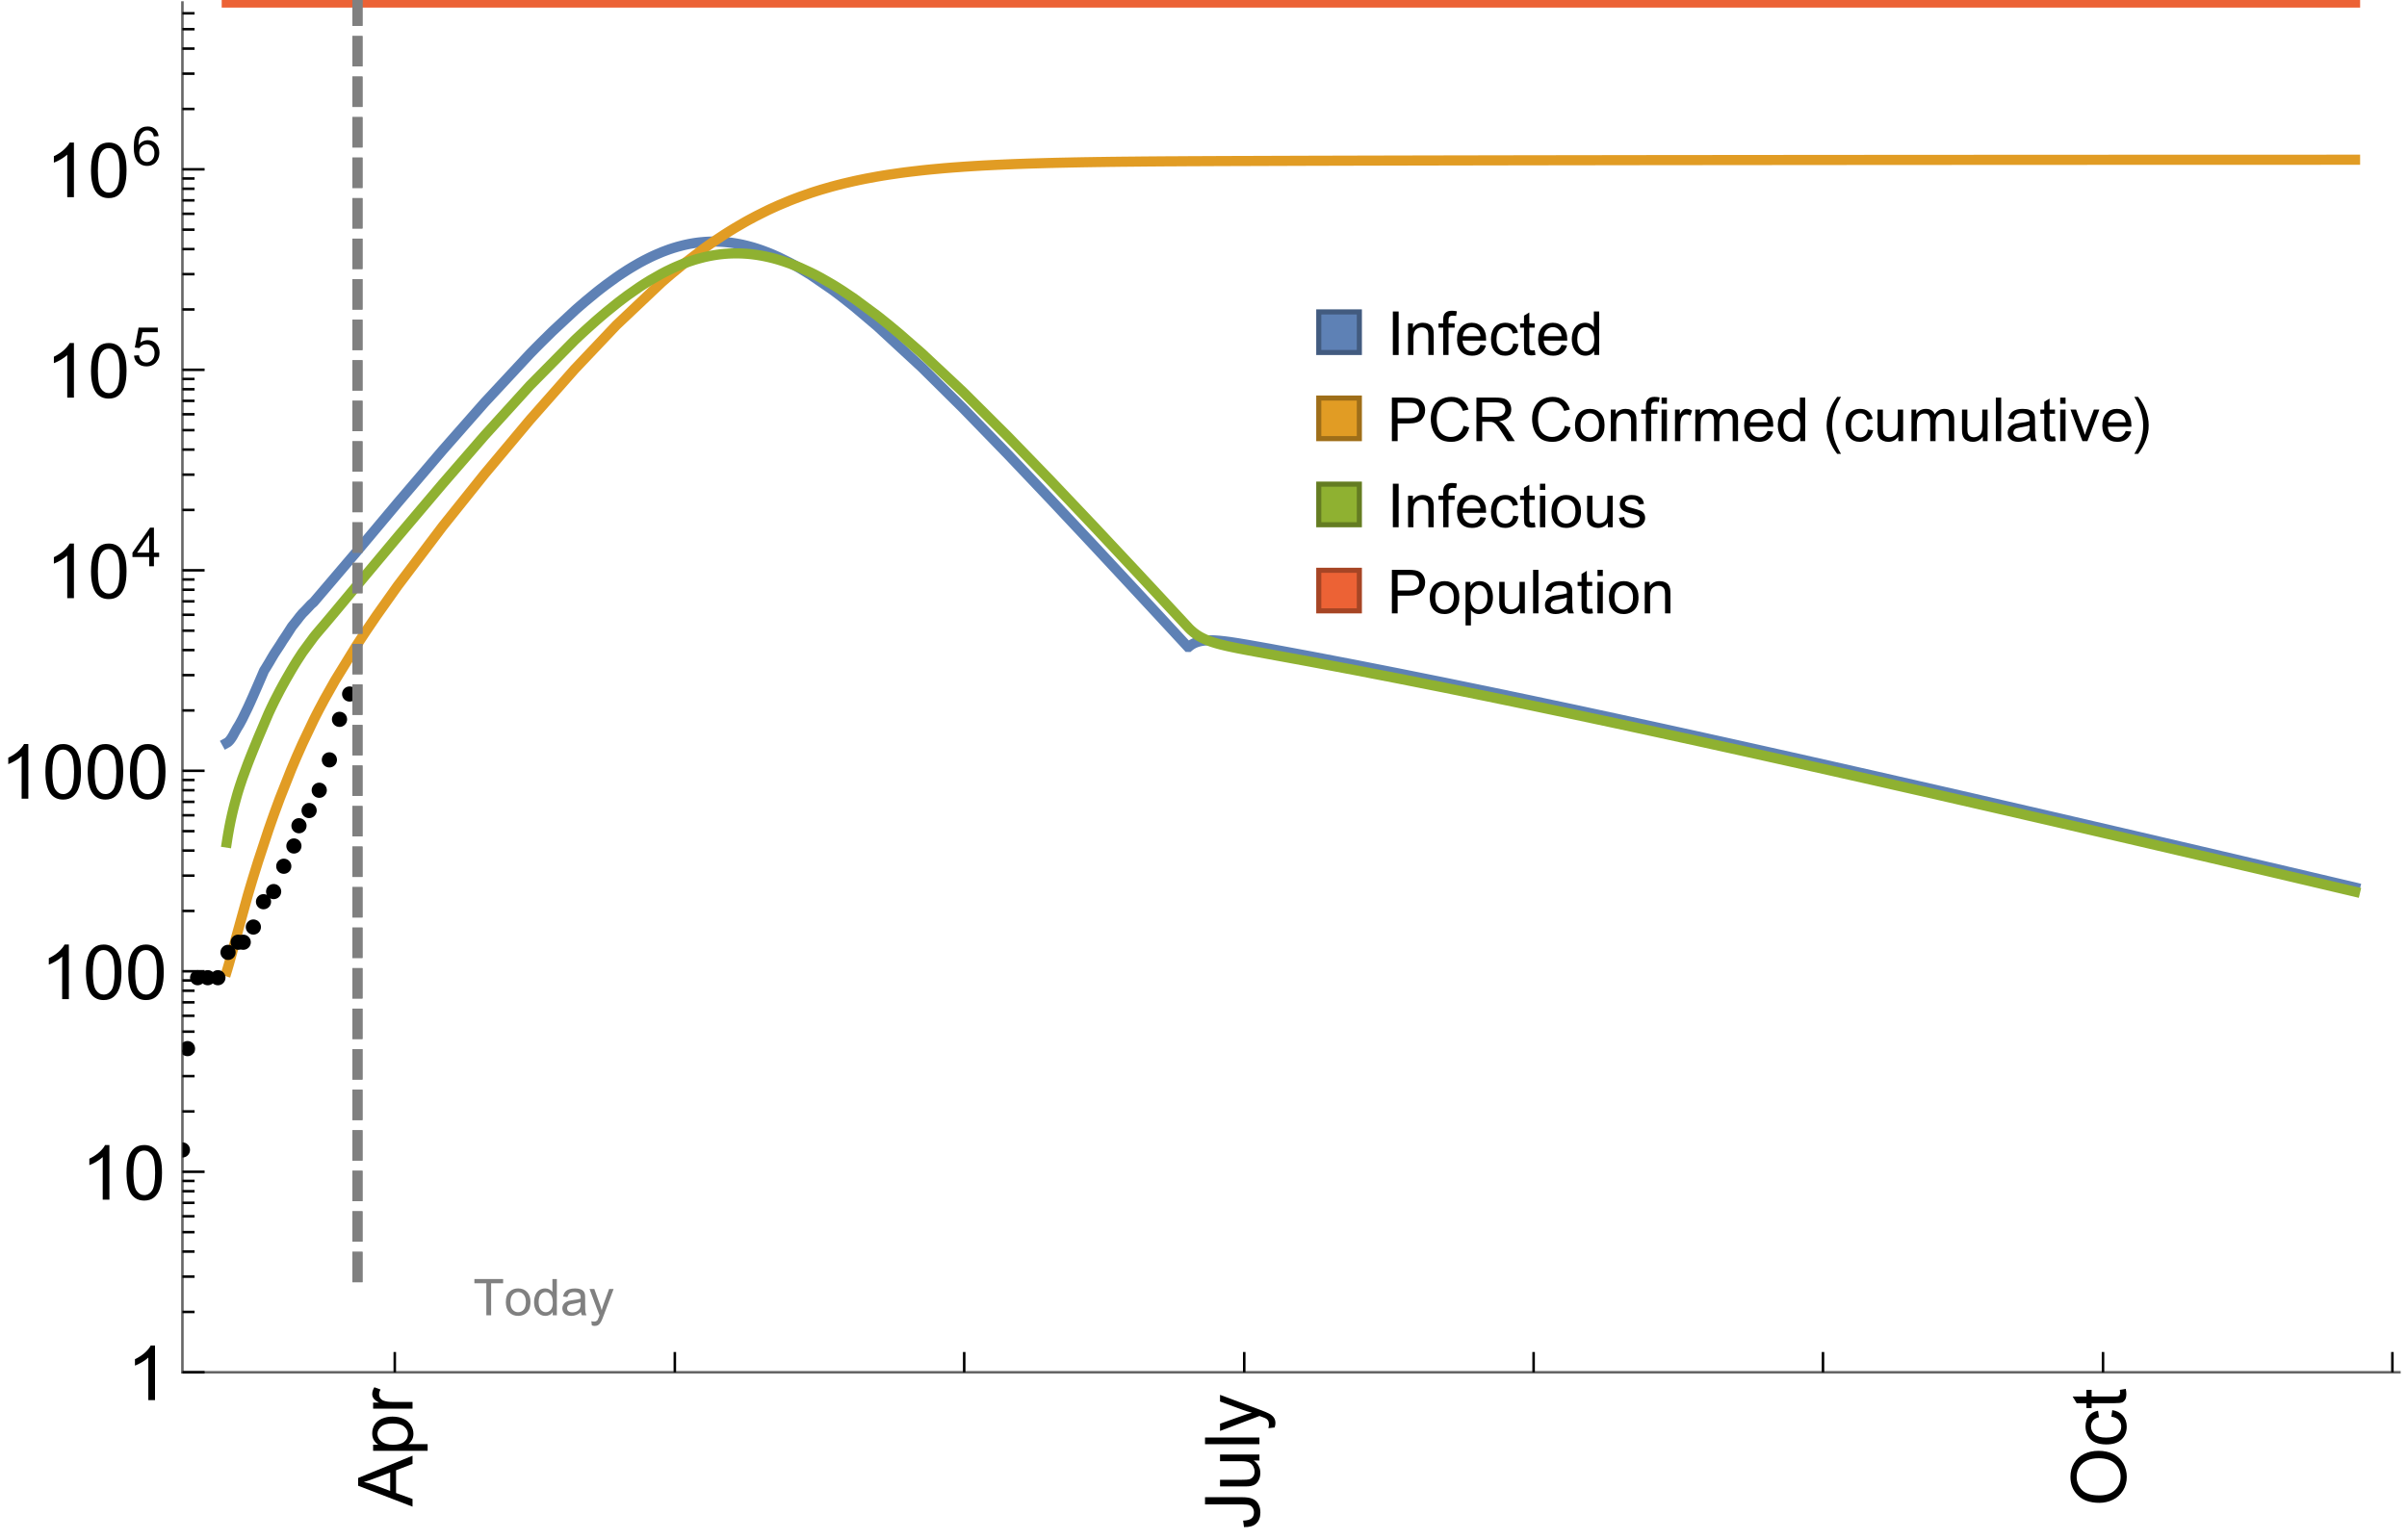 <?xml version="1.0" encoding="UTF-8"?>
<svg xmlns="http://www.w3.org/2000/svg" xmlns:xlink="http://www.w3.org/1999/xlink" width="475pt" height="304pt" viewBox="0 0 475 304" version="1.1">
<defs>
<g>
<symbol overflow="visible" id="glyph0-0">
<path style="stroke:none;" d=""/>
</symbol>
<symbol overflow="visible" id="glyph0-1">
<path style="stroke:none;" d="M 1.117 0 L 1.117 -8.59 L 2.258 -8.59 L 2.258 0 Z M 1.117 0 "/>
</symbol>
<symbol overflow="visible" id="glyph0-2">
<path style="stroke:none;" d="M 0.789 0 L 0.789 -6.223 L 1.742 -6.223 L 1.742 -5.336 C 2.199 -6.02 2.859 -6.363 3.719 -6.363 C 4.094 -6.363 4.441 -6.297 4.754 -6.16 C 5.07 -6.027 5.305 -5.852 5.461 -5.633 C 5.617 -5.414 5.727 -5.152 5.789 -4.852 C 5.828 -4.656 5.848 -4.312 5.848 -3.828 L 5.848 0 L 4.793 0 L 4.793 -3.785 C 4.793 -4.215 4.75 -4.535 4.672 -4.75 C 4.59 -4.961 4.441 -5.133 4.234 -5.258 C 4.023 -5.387 3.781 -5.449 3.5 -5.449 C 3.051 -5.449 2.66 -5.305 2.336 -5.023 C 2.008 -4.738 1.844 -4.195 1.844 -3.398 L 1.844 0 Z M 0.789 0 "/>
</symbol>
<symbol overflow="visible" id="glyph0-3">
<path style="stroke:none;" d="M 1.043 0 L 1.043 -5.402 L 0.109 -5.402 L 0.109 -6.223 L 1.043 -6.223 L 1.043 -6.883 C 1.043 -7.301 1.078 -7.613 1.156 -7.816 C 1.258 -8.09 1.434 -8.312 1.691 -8.48 C 1.945 -8.652 2.305 -8.734 2.766 -8.734 C 3.062 -8.734 3.391 -8.703 3.75 -8.633 L 3.594 -7.711 C 3.375 -7.75 3.164 -7.77 2.969 -7.77 C 2.648 -7.77 2.422 -7.703 2.289 -7.562 C 2.156 -7.426 2.094 -7.172 2.094 -6.797 L 2.094 -6.223 L 3.305 -6.223 L 3.305 -5.402 L 2.094 -5.402 L 2.094 0 Z M 1.043 0 "/>
</symbol>
<symbol overflow="visible" id="glyph0-4">
<path style="stroke:none;" d="M 5.051 -2.004 L 6.141 -1.867 C 5.969 -1.23 5.648 -0.738 5.188 -0.387 C 4.723 -0.035 4.125 0.141 3.406 0.141 C 2.496 0.141 1.773 -0.141 1.238 -0.699 C 0.707 -1.262 0.438 -2.047 0.438 -3.059 C 0.438 -4.105 0.711 -4.918 1.25 -5.496 C 1.789 -6.074 2.484 -6.363 3.344 -6.363 C 4.176 -6.363 4.859 -6.078 5.383 -5.516 C 5.91 -4.949 6.176 -4.148 6.176 -3.125 C 6.176 -3.062 6.172 -2.969 6.172 -2.844 L 1.531 -2.844 C 1.57 -2.16 1.762 -1.633 2.109 -1.273 C 2.457 -0.91 2.891 -0.727 3.41 -0.727 C 3.797 -0.727 4.125 -0.828 4.398 -1.031 C 4.672 -1.234 4.891 -1.559 5.051 -2.004 Z M 1.586 -3.711 L 5.062 -3.711 C 5.016 -4.234 4.883 -4.625 4.664 -4.887 C 4.328 -5.293 3.891 -5.496 3.359 -5.496 C 2.875 -5.496 2.465 -5.336 2.137 -5.008 C 1.805 -4.684 1.625 -4.25 1.586 -3.711 Z M 1.586 -3.711 "/>
</symbol>
<symbol overflow="visible" id="glyph0-5">
<path style="stroke:none;" d="M 4.852 -2.281 L 5.891 -2.145 C 5.777 -1.43 5.484 -0.871 5.02 -0.465 C 4.551 -0.062 3.977 0.141 3.297 0.141 C 2.445 0.141 1.762 -0.137 1.246 -0.695 C 0.727 -1.25 0.469 -2.047 0.469 -3.086 C 0.469 -3.758 0.578 -4.348 0.805 -4.852 C 1.027 -5.355 1.363 -5.734 1.82 -5.984 C 2.273 -6.238 2.77 -6.363 3.305 -6.363 C 3.98 -6.363 4.531 -6.191 4.961 -5.852 C 5.391 -5.508 5.668 -5.023 5.789 -4.395 L 4.766 -4.234 C 4.668 -4.652 4.492 -4.969 4.246 -5.18 C 3.996 -5.391 3.695 -5.496 3.344 -5.496 C 2.812 -5.496 2.383 -5.305 2.051 -4.926 C 1.719 -4.543 1.555 -3.941 1.555 -3.117 C 1.555 -2.281 1.711 -1.672 2.031 -1.297 C 2.352 -0.918 2.773 -0.727 3.289 -0.727 C 3.703 -0.727 4.047 -0.852 4.324 -1.109 C 4.602 -1.363 4.777 -1.75 4.852 -2.281 Z M 4.852 -2.281 "/>
</symbol>
<symbol overflow="visible" id="glyph0-6">
<path style="stroke:none;" d="M 3.094 -0.945 L 3.246 -0.012 C 2.949 0.051 2.684 0.082 2.449 0.082 C 2.066 0.082 1.77 0.023 1.559 -0.102 C 1.348 -0.223 1.199 -0.379 1.113 -0.578 C 1.027 -0.773 0.984 -1.188 0.984 -1.82 L 0.984 -5.402 L 0.211 -5.402 L 0.211 -6.223 L 0.984 -6.223 L 0.984 -7.766 L 2.031 -8.398 L 2.031 -6.223 L 3.094 -6.223 L 3.094 -5.402 L 2.031 -5.402 L 2.031 -1.766 C 2.031 -1.465 2.051 -1.27 2.09 -1.184 C 2.125 -1.098 2.188 -1.031 2.27 -0.977 C 2.355 -0.926 2.477 -0.902 2.633 -0.902 C 2.75 -0.902 2.902 -0.914 3.094 -0.945 Z M 3.094 -0.945 "/>
</symbol>
<symbol overflow="visible" id="glyph0-7">
<path style="stroke:none;" d="M 4.828 0 L 4.828 -0.785 C 4.434 -0.168 3.852 0.141 3.086 0.141 C 2.59 0.141 2.137 0.004 1.719 -0.27 C 1.305 -0.543 0.98 -0.926 0.754 -1.414 C 0.523 -1.906 0.41 -2.469 0.41 -3.105 C 0.41 -3.727 0.516 -4.289 0.719 -4.797 C 0.926 -5.301 1.238 -5.688 1.652 -5.961 C 2.066 -6.23 2.531 -6.363 3.039 -6.363 C 3.414 -6.363 3.75 -6.285 4.043 -6.125 C 4.336 -5.969 4.574 -5.762 4.758 -5.508 L 4.758 -8.59 L 5.805 -8.59 L 5.805 0 Z M 1.492 -3.105 C 1.492 -2.309 1.664 -1.711 2 -1.32 C 2.336 -0.926 2.73 -0.727 3.188 -0.727 C 3.648 -0.727 4.039 -0.914 4.363 -1.293 C 4.684 -1.668 4.844 -2.242 4.844 -3.016 C 4.844 -3.867 4.68 -4.492 4.352 -4.891 C 4.023 -5.289 3.621 -5.492 3.141 -5.492 C 2.672 -5.492 2.281 -5.297 1.965 -4.914 C 1.652 -4.531 1.492 -3.93 1.492 -3.105 Z M 1.492 -3.105 "/>
</symbol>
<symbol overflow="visible" id="glyph0-8">
<path style="stroke:none;" d="M 0.926 0 L 0.926 -8.59 L 4.164 -8.59 C 4.734 -8.59 5.172 -8.562 5.473 -8.508 C 5.895 -8.438 6.25 -8.305 6.531 -8.105 C 6.816 -7.91 7.047 -7.633 7.223 -7.277 C 7.395 -6.922 7.484 -6.531 7.484 -6.105 C 7.484 -5.375 7.25 -4.758 6.785 -4.25 C 6.32 -3.746 5.48 -3.492 4.266 -3.492 L 2.062 -3.492 L 2.062 0 Z M 2.062 -4.508 L 4.281 -4.508 C 5.016 -4.508 5.539 -4.641 5.848 -4.914 C 6.156 -5.188 6.312 -5.574 6.312 -6.07 C 6.312 -6.43 6.219 -6.738 6.039 -6.992 C 5.855 -7.25 5.617 -7.418 5.32 -7.5 C 5.129 -7.551 4.773 -7.578 4.258 -7.578 L 2.062 -7.578 Z M 2.062 -4.508 "/>
</symbol>
<symbol overflow="visible" id="glyph0-9">
<path style="stroke:none;" d="M 7.055 -3.012 L 8.191 -2.727 C 7.953 -1.793 7.523 -1.078 6.906 -0.59 C 6.285 -0.098 5.531 0.148 4.633 0.148 C 3.707 0.148 2.957 -0.043 2.375 -0.418 C 1.797 -0.797 1.355 -1.344 1.051 -2.055 C 0.75 -2.77 0.598 -3.539 0.598 -4.359 C 0.598 -5.254 0.77 -6.035 1.109 -6.699 C 1.453 -7.367 1.938 -7.871 2.57 -8.219 C 3.199 -8.562 3.895 -8.734 4.652 -8.734 C 5.512 -8.734 6.234 -8.516 6.82 -8.078 C 7.406 -7.641 7.812 -7.027 8.047 -6.234 L 6.926 -5.969 C 6.727 -6.594 6.438 -7.051 6.059 -7.336 C 5.68 -7.621 5.203 -7.766 4.629 -7.766 C 3.969 -7.766 3.418 -7.605 2.973 -7.289 C 2.531 -6.973 2.219 -6.547 2.039 -6.016 C 1.859 -5.48 1.77 -4.93 1.77 -4.367 C 1.77 -3.637 1.875 -2.996 2.09 -2.453 C 2.301 -1.906 2.633 -1.5 3.082 -1.23 C 3.531 -0.961 4.016 -0.828 4.539 -0.828 C 5.176 -0.828 5.719 -1.008 6.156 -1.375 C 6.598 -1.742 6.898 -2.289 7.055 -3.012 Z M 7.055 -3.012 "/>
</symbol>
<symbol overflow="visible" id="glyph0-10">
<path style="stroke:none;" d="M 0.945 0 L 0.945 -8.59 L 4.75 -8.59 C 5.516 -8.59 6.102 -8.512 6.5 -8.359 C 6.898 -8.203 7.215 -7.93 7.453 -7.539 C 7.691 -7.148 7.812 -6.719 7.812 -6.246 C 7.812 -5.637 7.613 -5.125 7.219 -4.703 C 6.824 -4.285 6.215 -4.023 5.391 -3.906 C 5.691 -3.762 5.922 -3.621 6.078 -3.48 C 6.41 -3.176 6.723 -2.797 7.02 -2.336 L 8.516 0 L 7.086 0 L 5.945 -1.789 C 5.613 -2.305 5.344 -2.695 5.125 -2.969 C 4.91 -3.242 4.719 -3.438 4.551 -3.547 C 4.379 -3.656 4.207 -3.73 4.031 -3.773 C 3.902 -3.801 3.691 -3.812 3.398 -3.812 L 2.078 -3.812 L 2.078 0 Z M 2.078 -4.797 L 4.523 -4.797 C 5.043 -4.797 5.449 -4.852 5.742 -4.961 C 6.035 -5.066 6.258 -5.238 6.41 -5.477 C 6.562 -5.711 6.641 -5.969 6.641 -6.246 C 6.641 -6.652 6.492 -6.984 6.195 -7.25 C 5.902 -7.512 5.438 -7.641 4.797 -7.641 L 2.078 -7.641 Z M 2.078 -4.797 "/>
</symbol>
<symbol overflow="visible" id="glyph0-11">
<path style="stroke:none;" d="M 0.398 -3.109 C 0.398 -4.262 0.719 -5.117 1.359 -5.672 C 1.895 -6.133 2.547 -6.363 3.316 -6.363 C 4.172 -6.363 4.871 -6.082 5.414 -5.523 C 5.957 -4.961 6.227 -4.188 6.227 -3.199 C 6.227 -2.398 6.109 -1.77 5.867 -1.309 C 5.629 -0.852 5.277 -0.492 4.82 -0.242 C 4.359 0.012 3.859 0.141 3.316 0.141 C 2.445 0.141 1.742 -0.141 1.203 -0.695 C 0.668 -1.254 0.398 -2.062 0.398 -3.109 Z M 1.484 -3.109 C 1.484 -2.312 1.656 -1.719 2.004 -1.32 C 2.352 -0.926 2.789 -0.727 3.316 -0.727 C 3.84 -0.727 4.273 -0.926 4.625 -1.324 C 4.973 -1.723 5.145 -2.328 5.145 -3.148 C 5.145 -3.918 4.969 -4.5 4.621 -4.895 C 4.27 -5.293 3.836 -5.492 3.316 -5.492 C 2.789 -5.492 2.352 -5.293 2.004 -4.898 C 1.656 -4.504 1.484 -3.906 1.484 -3.109 Z M 1.484 -3.109 "/>
</symbol>
<symbol overflow="visible" id="glyph0-12">
<path style="stroke:none;" d="M 0.797 -7.375 L 0.797 -8.59 L 1.852 -8.59 L 1.852 -7.375 Z M 0.797 0 L 0.797 -6.223 L 1.852 -6.223 L 1.852 0 Z M 0.797 0 "/>
</symbol>
<symbol overflow="visible" id="glyph0-13">
<path style="stroke:none;" d="M 0.781 0 L 0.781 -6.223 L 1.727 -6.223 L 1.727 -5.281 C 1.969 -5.723 2.195 -6.012 2.398 -6.152 C 2.605 -6.293 2.828 -6.363 3.078 -6.363 C 3.434 -6.363 3.793 -6.25 4.16 -6.023 L 3.797 -5.047 C 3.539 -5.199 3.281 -5.273 3.023 -5.273 C 2.793 -5.273 2.586 -5.203 2.402 -5.066 C 2.219 -4.926 2.086 -4.734 2.008 -4.488 C 1.891 -4.113 1.836 -3.703 1.836 -3.258 L 1.836 0 Z M 0.781 0 "/>
</symbol>
<symbol overflow="visible" id="glyph0-14">
<path style="stroke:none;" d="M 0.789 0 L 0.789 -6.223 L 1.734 -6.223 L 1.734 -5.352 C 1.93 -5.656 2.188 -5.898 2.516 -6.086 C 2.84 -6.27 3.207 -6.363 3.621 -6.363 C 4.082 -6.363 4.461 -6.266 4.754 -6.078 C 5.051 -5.887 5.258 -5.617 5.379 -5.273 C 5.871 -6 6.512 -6.363 7.301 -6.363 C 7.918 -6.363 8.391 -6.191 8.727 -5.852 C 9.059 -5.508 9.223 -4.984 9.223 -4.273 L 9.223 0 L 8.172 0 L 8.172 -3.922 C 8.172 -4.344 8.141 -4.645 8.07 -4.832 C 8.004 -5.016 7.879 -5.164 7.699 -5.281 C 7.52 -5.395 7.309 -5.449 7.066 -5.449 C 6.629 -5.449 6.266 -5.305 5.977 -5.012 C 5.688 -4.723 5.543 -4.258 5.543 -3.617 L 5.543 0 L 4.488 0 L 4.488 -4.043 C 4.488 -4.512 4.402 -4.863 4.23 -5.098 C 4.059 -5.332 3.777 -5.449 3.387 -5.449 C 3.09 -5.449 2.816 -5.371 2.562 -5.215 C 2.312 -5.059 2.129 -4.828 2.016 -4.531 C 1.902 -4.23 1.844 -3.797 1.844 -3.227 L 1.844 0 Z M 0.789 0 "/>
</symbol>
<symbol overflow="visible" id="glyph0-15">
<path style="stroke:none;" d="M 4.867 0 L 4.867 -0.914 C 4.383 -0.211 3.727 0.141 2.895 0.141 C 2.527 0.141 2.184 0.07 1.867 -0.07 C 1.547 -0.211 1.312 -0.387 1.156 -0.602 C 1.004 -0.812 0.895 -1.074 0.832 -1.383 C 0.789 -1.59 0.766 -1.918 0.766 -2.367 L 0.766 -6.223 L 1.82 -6.223 L 1.82 -2.773 C 1.82 -2.223 1.844 -1.852 1.887 -1.656 C 1.953 -1.379 2.094 -1.164 2.309 -1.004 C 2.523 -0.848 2.789 -0.766 3.105 -0.766 C 3.422 -0.766 3.719 -0.848 3.996 -1.012 C 4.273 -1.172 4.469 -1.395 4.586 -1.672 C 4.699 -1.953 4.758 -2.359 4.758 -2.891 L 4.758 -6.223 L 5.812 -6.223 L 5.812 0 Z M 4.867 0 "/>
</symbol>
<symbol overflow="visible" id="glyph0-16">
<path style="stroke:none;" d="M 0.766 0 L 0.766 -8.59 L 1.82 -8.59 L 1.82 0 Z M 0.766 0 "/>
</symbol>
<symbol overflow="visible" id="glyph0-17">
<path style="stroke:none;" d="M 4.852 -0.766 C 4.461 -0.434 4.086 -0.203 3.723 -0.062 C 3.363 0.074 2.977 0.141 2.562 0.141 C 1.879 0.141 1.352 -0.027 0.984 -0.359 C 0.617 -0.695 0.434 -1.121 0.434 -1.641 C 0.434 -1.945 0.504 -2.223 0.641 -2.477 C 0.781 -2.727 0.961 -2.93 1.188 -3.082 C 1.41 -3.234 1.664 -3.352 1.945 -3.43 C 2.152 -3.484 2.465 -3.535 2.883 -3.586 C 3.734 -3.688 4.359 -3.809 4.766 -3.949 C 4.77 -4.094 4.77 -4.188 4.77 -4.227 C 4.77 -4.656 4.672 -4.957 4.469 -5.133 C 4.199 -5.371 3.801 -5.492 3.27 -5.492 C 2.773 -5.492 2.406 -5.402 2.172 -5.23 C 1.934 -5.055 1.758 -4.75 1.648 -4.305 L 0.617 -4.445 C 0.711 -4.887 0.863 -5.246 1.078 -5.516 C 1.293 -5.789 1.602 -5.996 2.008 -6.145 C 2.414 -6.289 2.887 -6.363 3.422 -6.363 C 3.953 -6.363 4.383 -6.301 4.719 -6.176 C 5.051 -6.051 5.293 -5.895 5.449 -5.703 C 5.605 -5.516 5.715 -5.273 5.777 -4.984 C 5.812 -4.805 5.828 -4.484 5.828 -4.016 L 5.828 -2.609 C 5.828 -1.629 5.852 -1.008 5.898 -0.746 C 5.941 -0.488 6.031 -0.238 6.164 0 L 5.062 0 C 4.953 -0.219 4.883 -0.477 4.852 -0.766 Z M 4.766 -3.125 C 4.383 -2.969 3.805 -2.836 3.039 -2.727 C 2.605 -2.664 2.301 -2.594 2.121 -2.516 C 1.941 -2.438 1.805 -2.32 1.703 -2.172 C 1.605 -2.02 1.559 -1.852 1.559 -1.672 C 1.559 -1.391 1.664 -1.156 1.879 -0.969 C 2.09 -0.781 2.402 -0.688 2.812 -0.688 C 3.219 -0.688 3.578 -0.773 3.898 -0.953 C 4.215 -1.129 4.445 -1.375 4.594 -1.68 C 4.707 -1.918 4.766 -2.273 4.766 -2.734 Z M 4.766 -3.125 "/>
</symbol>
<symbol overflow="visible" id="glyph0-18">
<path style="stroke:none;" d="M 2.52 0 L 0.152 -6.223 L 1.266 -6.223 L 2.602 -2.496 C 2.746 -2.094 2.879 -1.676 3 -1.242 C 3.094 -1.57 3.227 -1.965 3.391 -2.426 L 4.773 -6.223 L 5.859 -6.223 L 3.504 0 Z M 2.52 0 "/>
</symbol>
<symbol overflow="visible" id="glyph0-19">
<path style="stroke:none;" d="M 0.367 -1.859 L 1.414 -2.023 C 1.473 -1.605 1.633 -1.281 1.902 -1.062 C 2.168 -0.84 2.543 -0.727 3.023 -0.727 C 3.508 -0.727 3.867 -0.824 4.102 -1.023 C 4.336 -1.219 4.453 -1.453 4.453 -1.719 C 4.453 -1.957 4.352 -2.141 4.141 -2.281 C 3.996 -2.375 3.641 -2.492 3.062 -2.637 C 2.289 -2.832 1.754 -3 1.457 -3.145 C 1.156 -3.285 0.93 -3.484 0.777 -3.734 C 0.621 -3.988 0.547 -4.266 0.547 -4.57 C 0.547 -4.848 0.609 -5.105 0.734 -5.34 C 0.863 -5.578 1.035 -5.773 1.254 -5.93 C 1.418 -6.051 1.641 -6.152 1.926 -6.238 C 2.207 -6.32 2.512 -6.363 2.836 -6.363 C 3.324 -6.363 3.754 -6.293 4.121 -6.152 C 4.492 -6.012 4.766 -5.82 4.938 -5.582 C 5.113 -5.34 5.234 -5.02 5.305 -4.617 L 4.273 -4.477 C 4.227 -4.797 4.09 -5.047 3.863 -5.227 C 3.641 -5.406 3.32 -5.496 2.914 -5.496 C 2.43 -5.496 2.082 -5.414 1.875 -5.258 C 1.668 -5.098 1.562 -4.906 1.562 -4.695 C 1.562 -4.559 1.609 -4.434 1.695 -4.324 C 1.781 -4.211 1.914 -4.117 2.098 -4.043 C 2.203 -4.004 2.516 -3.914 3.031 -3.773 C 3.777 -3.574 4.297 -3.41 4.59 -3.285 C 4.887 -3.156 5.117 -2.973 5.285 -2.73 C 5.453 -2.488 5.539 -2.188 5.539 -1.828 C 5.539 -1.477 5.434 -1.145 5.23 -0.836 C 5.023 -0.523 4.727 -0.285 4.344 -0.113 C 3.957 0.055 3.516 0.141 3.031 0.141 C 2.223 0.141 1.605 -0.027 1.18 -0.363 C 0.758 -0.699 0.484 -1.195 0.367 -1.859 Z M 0.367 -1.859 "/>
</symbol>
<symbol overflow="visible" id="glyph0-20">
<path style="stroke:none;" d="M 0.789 2.383 L 0.789 -6.223 L 1.75 -6.223 L 1.75 -5.414 C 1.977 -5.73 2.234 -5.969 2.52 -6.125 C 2.805 -6.285 3.148 -6.363 3.555 -6.363 C 4.086 -6.363 4.555 -6.227 4.961 -5.953 C 5.367 -5.68 5.676 -5.293 5.883 -4.797 C 6.09 -4.297 6.195 -3.75 6.195 -3.156 C 6.195 -2.52 6.078 -1.949 5.852 -1.438 C 5.621 -0.93 5.289 -0.539 4.855 -0.266 C 4.418 0.004 3.961 0.141 3.48 0.141 C 3.129 0.141 2.812 0.066 2.535 -0.082 C 2.254 -0.23 2.023 -0.418 1.844 -0.645 L 1.844 2.383 Z M 1.746 -3.078 C 1.746 -2.277 1.906 -1.684 2.234 -1.301 C 2.559 -0.918 2.949 -0.727 3.41 -0.727 C 3.879 -0.727 4.281 -0.926 4.613 -1.32 C 4.949 -1.719 5.117 -2.332 5.117 -3.164 C 5.117 -3.957 4.953 -4.551 4.625 -4.945 C 4.301 -5.34 3.91 -5.539 3.457 -5.539 C 3.008 -5.539 2.609 -5.328 2.266 -4.906 C 1.918 -4.488 1.746 -3.875 1.746 -3.078 Z M 1.746 -3.078 "/>
</symbol>
<symbol overflow="visible" id="glyph1-0">
<path style="stroke:none;" d=""/>
</symbol>
<symbol overflow="visible" id="glyph1-1">
<path style="stroke:none;" d="M 3.562 2.52 L 2.805 2.52 C 2.492 2.121 2.211 1.699 1.953 1.258 C 1.699 0.812 1.477 0.352 1.297 -0.125 C 1.113 -0.602 0.969 -1.086 0.871 -1.586 C 0.77 -2.086 0.719 -2.594 0.719 -3.105 C 0.719 -3.625 0.773 -4.133 0.875 -4.633 C 0.977 -5.129 1.117 -5.617 1.301 -6.086 C 1.484 -6.559 1.703 -7.02 1.961 -7.461 C 2.215 -7.906 2.5 -8.328 2.805 -8.734 L 3.562 -8.734 C 3.285 -8.281 3.039 -7.836 2.82 -7.398 C 2.602 -6.957 2.414 -6.512 2.266 -6.055 C 2.117 -5.602 2.008 -5.133 1.93 -4.648 C 1.852 -4.168 1.812 -3.656 1.812 -3.117 C 1.812 -2.617 1.852 -2.121 1.938 -1.629 C 2.02 -1.137 2.141 -0.652 2.289 -0.18 C 2.441 0.297 2.625 0.758 2.844 1.211 C 3.059 1.66 3.297 2.098 3.562 2.52 Z M 3.562 2.52 "/>
</symbol>
<symbol overflow="visible" id="glyph1-2">
<path style="stroke:none;" d="M 3.273 -3.105 C 3.273 -2.59 3.227 -2.082 3.125 -1.586 C 3.023 -1.086 2.879 -0.602 2.695 -0.129 C 2.512 0.344 2.293 0.801 2.035 1.246 C 1.781 1.688 1.5 2.113 1.188 2.52 L 0.434 2.52 C 0.707 2.074 0.953 1.633 1.172 1.188 C 1.391 0.746 1.574 0.297 1.723 -0.156 C 1.871 -0.613 1.984 -1.086 2.066 -1.57 C 2.145 -2.055 2.188 -2.562 2.188 -3.094 C 2.188 -3.594 2.145 -4.09 2.059 -4.582 C 1.977 -5.074 1.859 -5.559 1.703 -6.031 C 1.551 -6.508 1.367 -6.969 1.152 -7.422 C 0.934 -7.875 0.695 -8.312 0.434 -8.734 L 1.188 -8.734 C 1.5 -8.336 1.789 -7.918 2.047 -7.473 C 2.305 -7.031 2.523 -6.57 2.703 -6.09 C 2.887 -5.613 3.027 -5.121 3.125 -4.621 C 3.227 -4.117 3.273 -3.613 3.273 -3.105 Z M 3.273 -3.105 "/>
</symbol>
<symbol overflow="visible" id="glyph2-0">
<path style="stroke:none;" d=""/>
</symbol>
<symbol overflow="visible" id="glyph2-1">
<path style="stroke:none;" d="M 0 0.023 L -10.738 -4.102 L -10.738 -5.633 L 0 -10.027 L 0 -8.406 L -3.25 -7.156 L -3.25 -2.664 L 0 -1.488 Z M -4.41 -3.078 L -4.41 -6.715 L -7.383 -5.598 C -8.285 -5.254 -9.027 -5 -9.609 -4.836 C -8.922 -4.699 -8.238 -4.504 -7.559 -4.254 Z M -4.41 -3.078 "/>
</symbol>
<symbol overflow="visible" id="glyph2-2">
<path style="stroke:none;" d="M 2.98 -0.988 L -7.777 -0.988 L -7.777 -2.191 L -6.766 -2.191 C -7.164 -2.473 -7.461 -2.793 -7.656 -3.148 C -7.855 -3.504 -7.953 -3.938 -7.953 -4.445 C -7.953 -5.109 -7.781 -5.695 -7.441 -6.203 C -7.102 -6.711 -6.617 -7.094 -5.996 -7.352 C -5.371 -7.613 -4.691 -7.742 -3.949 -7.742 C -3.152 -7.742 -2.434 -7.598 -1.797 -7.312 C -1.16 -7.027 -0.672 -6.613 -0.332 -6.066 C 0.008 -5.523 0.176 -4.953 0.176 -4.352 C 0.176 -3.91 0.082 -3.516 -0.102 -3.168 C -0.289 -2.82 -0.523 -2.531 -0.805 -2.309 L 2.98 -2.309 Z M -3.844 -2.184 C -2.844 -2.184 -2.105 -2.387 -1.625 -2.789 C -1.148 -3.195 -0.906 -3.688 -0.906 -4.262 C -0.906 -4.848 -1.156 -5.352 -1.652 -5.77 C -2.148 -6.188 -2.914 -6.395 -3.953 -6.395 C -4.945 -6.395 -5.688 -6.191 -6.18 -5.781 C -6.676 -5.375 -6.922 -4.887 -6.922 -4.32 C -6.922 -3.758 -6.66 -3.262 -6.133 -2.832 C -5.609 -2.398 -4.848 -2.184 -3.844 -2.184 Z M -3.844 -2.184 "/>
</symbol>
<symbol overflow="visible" id="glyph2-3">
<path style="stroke:none;" d="M 0 -0.973 L -7.777 -0.973 L -7.777 -2.16 L -6.598 -2.16 C -7.148 -2.465 -7.516 -2.742 -7.691 -3 C -7.867 -3.258 -7.953 -3.539 -7.953 -3.844 C -7.953 -4.289 -7.812 -4.742 -7.531 -5.199 L -6.305 -4.746 C -6.496 -4.422 -6.594 -4.102 -6.594 -3.781 C -6.594 -3.492 -6.504 -3.234 -6.332 -3.004 C -6.16 -2.773 -5.918 -2.609 -5.609 -2.512 C -5.141 -2.367 -4.629 -2.293 -4.07 -2.293 L 0 -2.293 Z M 0 -0.973 "/>
</symbol>
<symbol overflow="visible" id="glyph2-4">
<path style="stroke:none;" d="M -3.047 -0.434 L -3.223 -1.715 C -2.402 -1.75 -1.84 -1.902 -1.539 -2.176 C -1.234 -2.449 -1.082 -2.828 -1.082 -3.312 C -1.082 -3.668 -1.164 -3.977 -1.328 -4.234 C -1.492 -4.492 -1.715 -4.672 -1.996 -4.77 C -2.277 -4.867 -2.723 -4.914 -3.34 -4.914 L -10.738 -4.914 L -10.738 -6.336 L -3.422 -6.336 C -2.523 -6.336 -1.824 -6.227 -1.332 -6.008 C -0.84 -5.793 -0.465 -5.449 -0.203 -4.977 C 0.055 -4.504 0.184 -3.953 0.184 -3.316 C 0.184 -2.375 -0.086 -1.652 -0.629 -1.152 C -1.172 -0.652 -1.977 -0.414 -3.047 -0.434 Z M -3.047 -0.434 "/>
</symbol>
<symbol overflow="visible" id="glyph2-5">
<path style="stroke:none;" d="M 0 -6.086 L -1.141 -6.086 C -0.262 -5.48 0.176 -4.656 0.176 -3.617 C 0.176 -3.16 0.09 -2.73 -0.086 -2.332 C -0.262 -1.934 -0.484 -1.641 -0.75 -1.445 C -1.016 -1.254 -1.344 -1.117 -1.727 -1.039 C -1.988 -0.984 -2.398 -0.961 -2.961 -0.961 L -7.777 -0.961 L -7.777 -2.277 L -3.465 -2.277 C -2.777 -2.277 -2.312 -2.305 -2.074 -2.359 C -1.727 -2.441 -1.453 -2.617 -1.258 -2.887 C -1.059 -3.156 -0.961 -3.484 -0.961 -3.883 C -0.961 -4.277 -1.062 -4.648 -1.262 -4.996 C -1.465 -5.344 -1.742 -5.586 -2.09 -5.73 C -2.441 -5.875 -2.945 -5.945 -3.609 -5.945 L -7.777 -5.949 L -7.777 -7.266 L 0 -7.266 Z M 0 -6.086 "/>
</symbol>
<symbol overflow="visible" id="glyph2-6">
<path style="stroke:none;" d="M 0 -0.961 L -10.738 -0.961 L -10.738 -2.277 L 0 -2.277 Z M 0 -0.961 "/>
</symbol>
<symbol overflow="visible" id="glyph2-7">
<path style="stroke:none;" d="M 2.996 -0.93 L 1.758 -0.785 C 1.836 -1.07 1.875 -1.324 1.875 -1.539 C 1.875 -1.832 1.828 -2.066 1.73 -2.242 C 1.633 -2.418 1.496 -2.562 1.32 -2.672 C 1.188 -2.758 0.859 -2.891 0.336 -3.078 C 0.262 -3.102 0.156 -3.141 0.016 -3.195 L -7.777 -0.242 L -7.777 -1.664 L -3.273 -3.281 C -2.703 -3.492 -2.102 -3.68 -1.473 -3.844 C -2.078 -3.996 -2.668 -4.176 -3.246 -4.387 L -7.777 -6.051 L -7.777 -7.367 L 0.133 -4.41 C 0.988 -4.094 1.574 -3.844 1.898 -3.668 C 2.332 -3.434 2.648 -3.168 2.852 -2.863 C 3.055 -2.562 3.156 -2.199 3.156 -1.781 C 3.156 -1.527 3.102 -1.242 2.996 -0.93 Z M 2.996 -0.93 "/>
</symbol>
<symbol overflow="visible" id="glyph2-8">
<path style="stroke:none;" d="M -5.23 -0.727 C -7.012 -0.727 -8.406 -1.203 -9.414 -2.16 C -10.422 -3.117 -10.93 -4.352 -10.93 -5.867 C -10.93 -6.859 -10.691 -7.75 -10.219 -8.547 C -9.742 -9.344 -9.082 -9.949 -8.234 -10.367 C -7.387 -10.785 -6.43 -10.992 -5.355 -10.992 C -4.266 -10.992 -3.289 -10.773 -2.43 -10.336 C -1.57 -9.895 -0.922 -9.273 -0.48 -8.469 C -0.039 -7.66 0.184 -6.793 0.184 -5.859 C 0.184 -4.848 -0.062 -3.945 -0.551 -3.148 C -1.039 -2.352 -1.703 -1.75 -2.547 -1.34 C -3.395 -0.93 -4.289 -0.727 -5.23 -0.727 Z M -5.207 -2.191 C -3.914 -2.191 -2.895 -2.539 -2.148 -3.234 C -1.406 -3.93 -1.031 -4.801 -1.031 -5.852 C -1.031 -6.922 -1.41 -7.801 -2.16 -8.492 C -2.914 -9.184 -3.98 -9.527 -5.359 -9.527 C -6.234 -9.527 -7 -9.383 -7.648 -9.086 C -8.301 -8.789 -8.809 -8.359 -9.168 -7.789 C -9.527 -7.219 -9.703 -6.582 -9.703 -5.875 C -9.703 -4.867 -9.359 -4.004 -8.668 -3.277 C -7.977 -2.551 -6.824 -2.191 -5.207 -2.191 Z M -5.207 -2.191 "/>
</symbol>
<symbol overflow="visible" id="glyph2-9">
<path style="stroke:none;" d="M -2.848 -6.062 L -2.68 -7.359 C -1.785 -7.219 -1.086 -6.855 -0.582 -6.273 C -0.078 -5.691 0.176 -4.973 0.176 -4.125 C 0.176 -3.059 -0.172 -2.203 -0.867 -1.555 C -1.562 -0.91 -2.562 -0.586 -3.859 -0.586 C -4.699 -0.586 -5.434 -0.727 -6.062 -1.004 C -6.695 -1.281 -7.168 -1.707 -7.48 -2.273 C -7.797 -2.844 -7.953 -3.461 -7.953 -4.133 C -7.953 -4.977 -7.742 -5.668 -7.312 -6.203 C -6.887 -6.742 -6.281 -7.086 -5.492 -7.234 L -5.297 -5.953 C -5.82 -5.832 -6.211 -5.617 -6.477 -5.305 C -6.738 -4.996 -6.871 -4.621 -6.871 -4.184 C -6.871 -3.52 -6.633 -2.98 -6.156 -2.562 C -5.68 -2.148 -4.926 -1.941 -3.898 -1.941 C -2.852 -1.941 -2.094 -2.141 -1.617 -2.543 C -1.145 -2.941 -0.906 -3.465 -0.906 -4.109 C -0.906 -4.625 -1.066 -5.059 -1.383 -5.406 C -1.699 -5.754 -2.191 -5.973 -2.848 -6.062 Z M -2.848 -6.062 "/>
</symbol>
<symbol overflow="visible" id="glyph2-10">
<path style="stroke:none;" d="M -1.18 -3.867 L -0.016 -4.059 C 0.062 -3.688 0.102 -3.355 0.102 -3.062 C 0.102 -2.582 0.027 -2.211 -0.125 -1.949 C -0.277 -1.684 -0.477 -1.5 -0.723 -1.391 C -0.969 -1.285 -1.488 -1.23 -2.277 -1.23 L -6.754 -1.23 L -6.754 -0.266 L -7.777 -0.266 L -7.777 -1.23 L -9.703 -1.23 L -10.496 -2.543 L -7.777 -2.543 L -7.777 -3.867 L -6.754 -3.867 L -6.754 -2.543 L -2.203 -2.543 C -1.828 -2.543 -1.586 -2.566 -1.48 -2.609 C -1.371 -2.656 -1.285 -2.734 -1.223 -2.84 C -1.16 -2.945 -1.129 -3.094 -1.129 -3.289 C -1.129 -3.434 -1.145 -3.629 -1.18 -3.867 Z M -1.18 -3.867 "/>
</symbol>
<symbol overflow="visible" id="glyph3-0">
<path style="stroke:none;" d=""/>
</symbol>
<symbol overflow="visible" id="glyph3-1">
<path style="stroke:none;" d="M 5.59 0 L 4.27 0 L 4.27 -8.402 C 3.953 -8.098 3.535 -7.797 3.02 -7.492 C 2.504 -7.191 2.043 -6.961 1.633 -6.812 L 1.633 -8.086 C 2.371 -8.434 3.016 -8.852 3.566 -9.344 C 4.117 -9.84 4.508 -10.316 4.738 -10.781 L 5.59 -10.781 Z M 5.59 0 "/>
</symbol>
<symbol overflow="visible" id="glyph3-2">
<path style="stroke:none;" d="M 0.621 -5.297 C 0.621 -6.566 0.754 -7.586 1.016 -8.359 C 1.277 -9.133 1.664 -9.73 2.18 -10.152 C 2.695 -10.57 3.344 -10.781 4.125 -10.781 C 4.699 -10.781 5.203 -10.664 5.641 -10.434 C 6.074 -10.203 6.434 -9.867 6.715 -9.43 C 7 -8.992 7.223 -8.461 7.383 -7.832 C 7.543 -7.207 7.625 -6.359 7.625 -5.297 C 7.625 -4.035 7.496 -3.02 7.234 -2.246 C 6.977 -1.473 6.59 -0.871 6.074 -0.449 C 5.559 -0.027 4.91 0.184 4.125 0.184 C 3.09 0.184 2.273 -0.188 1.684 -0.93 C 0.977 -1.824 0.621 -3.277 0.621 -5.297 Z M 1.977 -5.297 C 1.977 -3.531 2.184 -2.359 2.598 -1.777 C 3.008 -1.191 3.52 -0.902 4.125 -0.902 C 4.73 -0.902 5.238 -1.195 5.652 -1.781 C 6.062 -2.367 6.27 -3.539 6.27 -5.297 C 6.27 -7.062 6.062 -8.238 5.652 -8.82 C 5.238 -9.398 4.723 -9.691 4.109 -9.691 C 3.504 -9.691 3.02 -9.434 2.66 -8.922 C 2.203 -8.266 1.977 -7.059 1.977 -5.297 Z M 1.977 -5.297 "/>
</symbol>
<symbol overflow="visible" id="glyph4-0">
<path style="stroke:none;" d=""/>
</symbol>
<symbol overflow="visible" id="glyph4-1">
<path style="stroke:none;" d="M 3.441 0 L 3.441 -1.824 L 0.137 -1.824 L 0.137 -2.684 L 3.613 -7.625 L 4.379 -7.625 L 4.379 -2.684 L 5.406 -2.684 L 5.406 -1.824 L 4.379 -1.824 L 4.379 0 Z M 3.441 -2.684 L 3.441 -6.121 L 1.055 -2.684 Z M 3.441 -2.684 "/>
</symbol>
<symbol overflow="visible" id="glyph4-2">
<path style="stroke:none;" d="M 0.441 -1.996 L 1.426 -2.078 C 1.496 -1.602 1.668 -1.242 1.934 -1 C 2.199 -0.758 2.516 -0.641 2.891 -0.641 C 3.34 -0.641 3.723 -0.809 4.035 -1.148 C 4.348 -1.488 4.504 -1.941 4.504 -2.5 C 4.504 -3.035 4.352 -3.457 4.055 -3.766 C 3.754 -4.074 3.359 -4.227 2.875 -4.227 C 2.574 -4.227 2.301 -4.16 2.059 -4.023 C 1.816 -3.887 1.625 -3.707 1.488 -3.488 L 0.609 -3.605 L 1.348 -7.52 L 5.137 -7.52 L 5.137 -6.625 L 2.094 -6.625 L 1.684 -4.574 C 2.141 -4.895 2.621 -5.055 3.125 -5.055 C 3.789 -5.055 4.352 -4.824 4.809 -4.363 C 5.266 -3.902 5.496 -3.309 5.496 -2.586 C 5.496 -1.895 5.297 -1.297 4.895 -0.797 C 4.406 -0.18 3.738 0.129 2.891 0.129 C 2.199 0.129 1.633 -0.062 1.195 -0.453 C 0.754 -0.84 0.504 -1.355 0.441 -1.996 Z M 0.441 -1.996 "/>
</symbol>
<symbol overflow="visible" id="glyph4-3">
<path style="stroke:none;" d="M 5.297 -5.758 L 4.367 -5.684 C 4.285 -6.051 4.168 -6.316 4.016 -6.484 C 3.762 -6.75 3.449 -6.883 3.078 -6.883 C 2.781 -6.883 2.52 -6.801 2.293 -6.637 C 2 -6.422 1.766 -6.105 1.598 -5.695 C 1.426 -5.281 1.34 -4.695 1.332 -3.93 C 1.559 -4.273 1.832 -4.527 2.156 -4.695 C 2.484 -4.863 2.824 -4.945 3.184 -4.945 C 3.809 -4.945 4.336 -4.715 4.777 -4.258 C 5.215 -3.797 5.434 -3.203 5.434 -2.477 C 5.434 -1.996 5.332 -1.551 5.125 -1.141 C 4.918 -0.73 4.637 -0.414 4.273 -0.199 C 3.914 0.02 3.504 0.129 3.047 0.129 C 2.266 0.129 1.633 -0.156 1.141 -0.73 C 0.648 -1.305 0.402 -2.25 0.402 -3.566 C 0.402 -5.039 0.672 -6.113 1.215 -6.781 C 1.691 -7.363 2.332 -7.652 3.137 -7.652 C 3.734 -7.652 4.227 -7.484 4.609 -7.148 C 4.992 -6.812 5.223 -6.348 5.297 -5.758 Z M 1.477 -2.469 C 1.477 -2.148 1.547 -1.84 1.684 -1.543 C 1.82 -1.25 2.012 -1.023 2.258 -0.871 C 2.504 -0.715 2.762 -0.641 3.031 -0.641 C 3.426 -0.641 3.766 -0.801 4.051 -1.117 C 4.336 -1.438 4.477 -1.871 4.477 -2.418 C 4.477 -2.945 4.336 -3.359 4.055 -3.664 C 3.773 -3.969 3.422 -4.117 2.996 -4.117 C 2.574 -4.117 2.215 -3.965 1.918 -3.664 C 1.625 -3.359 1.477 -2.961 1.477 -2.469 Z M 1.477 -2.469 "/>
</symbol>
<symbol overflow="visible" id="glyph5-0">
<path style="stroke:none;" d=""/>
</symbol>
<symbol overflow="visible" id="glyph5-1">
<path style="stroke:none;" d="M 2.594 0 L 2.594 -6.312 L 0.234 -6.312 L 0.234 -7.156 L 5.906 -7.156 L 5.906 -6.312 L 3.539 -6.312 L 3.539 0 Z M 2.594 0 "/>
</symbol>
<symbol overflow="visible" id="glyph5-2">
<path style="stroke:none;" d="M 0.332 -2.594 C 0.332 -3.555 0.598 -4.266 1.133 -4.727 C 1.578 -5.109 2.121 -5.305 2.766 -5.305 C 3.477 -5.305 4.059 -5.07 4.512 -4.602 C 4.965 -4.133 5.191 -3.488 5.191 -2.664 C 5.191 -2 5.09 -1.473 4.891 -1.09 C 4.691 -0.707 4.398 -0.41 4.016 -0.199 C 3.633 0.012 3.215 0.117 2.766 0.117 C 2.039 0.117 1.449 -0.117 1.004 -0.582 C 0.555 -1.047 0.332 -1.719 0.332 -2.594 Z M 1.234 -2.594 C 1.234 -1.93 1.379 -1.43 1.672 -1.102 C 1.961 -0.77 2.324 -0.605 2.766 -0.605 C 3.199 -0.605 3.562 -0.773 3.852 -1.102 C 4.141 -1.434 4.289 -1.941 4.289 -2.621 C 4.289 -3.262 4.141 -3.75 3.852 -4.078 C 3.559 -4.41 3.195 -4.574 2.766 -4.574 C 2.324 -4.574 1.961 -4.41 1.672 -4.082 C 1.383 -3.754 1.234 -3.258 1.234 -2.594 Z M 1.234 -2.594 "/>
</symbol>
<symbol overflow="visible" id="glyph5-3">
<path style="stroke:none;" d="M 4.023 0 L 4.023 -0.656 C 3.695 -0.141 3.211 0.117 2.574 0.117 C 2.16 0.117 1.781 0.004 1.434 -0.227 C 1.086 -0.453 0.816 -0.77 0.629 -1.18 C 0.438 -1.586 0.344 -2.059 0.344 -2.586 C 0.344 -3.105 0.43 -3.574 0.602 -3.996 C 0.773 -4.418 1.031 -4.742 1.375 -4.965 C 1.723 -5.191 2.109 -5.305 2.535 -5.305 C 2.848 -5.305 3.125 -5.238 3.367 -5.105 C 3.613 -4.973 3.812 -4.801 3.965 -4.59 L 3.965 -7.156 L 4.84 -7.156 L 4.84 0 Z M 1.246 -2.586 C 1.246 -1.922 1.387 -1.426 1.664 -1.098 C 1.945 -0.77 2.273 -0.605 2.656 -0.605 C 3.039 -0.605 3.367 -0.762 3.637 -1.078 C 3.906 -1.391 4.039 -1.871 4.039 -2.516 C 4.039 -3.227 3.902 -3.746 3.629 -4.078 C 3.355 -4.41 3.016 -4.574 2.617 -4.574 C 2.227 -4.574 1.898 -4.414 1.637 -4.098 C 1.375 -3.777 1.246 -3.273 1.246 -2.586 Z M 1.246 -2.586 "/>
</symbol>
<symbol overflow="visible" id="glyph5-4">
<path style="stroke:none;" d="M 4.043 -0.641 C 3.719 -0.363 3.402 -0.168 3.102 -0.055 C 2.801 0.059 2.48 0.117 2.133 0.117 C 1.562 0.117 1.125 -0.023 0.82 -0.301 C 0.516 -0.578 0.359 -0.934 0.359 -1.367 C 0.359 -1.621 0.418 -1.852 0.535 -2.062 C 0.648 -2.273 0.801 -2.441 0.988 -2.57 C 1.176 -2.695 1.387 -2.793 1.621 -2.855 C 1.793 -2.902 2.055 -2.945 2.402 -2.988 C 3.113 -3.074 3.633 -3.172 3.969 -3.289 C 3.973 -3.41 3.977 -3.488 3.977 -3.52 C 3.977 -3.879 3.891 -4.133 3.727 -4.277 C 3.5 -4.477 3.168 -4.574 2.727 -4.574 C 2.312 -4.574 2.008 -4.504 1.809 -4.359 C 1.613 -4.215 1.465 -3.957 1.371 -3.59 L 0.512 -3.707 C 0.59 -4.074 0.719 -4.371 0.898 -4.598 C 1.078 -4.824 1.336 -4.996 1.676 -5.121 C 2.016 -5.242 2.406 -5.305 2.852 -5.305 C 3.293 -5.305 3.652 -5.25 3.93 -5.148 C 4.207 -5.043 4.41 -4.91 4.539 -4.754 C 4.672 -4.594 4.762 -4.395 4.812 -4.156 C 4.844 -4.008 4.859 -3.734 4.859 -3.344 L 4.859 -2.172 C 4.859 -1.355 4.879 -0.84 4.914 -0.621 C 4.953 -0.406 5.027 -0.199 5.137 0 L 4.219 0 C 4.129 -0.184 4.07 -0.395 4.043 -0.641 Z M 3.969 -2.602 C 3.648 -2.473 3.172 -2.363 2.535 -2.27 C 2.172 -2.219 1.918 -2.16 1.766 -2.094 C 1.617 -2.031 1.504 -1.934 1.422 -1.809 C 1.34 -1.684 1.297 -1.543 1.297 -1.391 C 1.297 -1.156 1.387 -0.961 1.566 -0.805 C 1.742 -0.648 2 -0.57 2.344 -0.57 C 2.684 -0.57 2.984 -0.645 3.246 -0.793 C 3.512 -0.941 3.703 -1.145 3.828 -1.402 C 3.922 -1.602 3.969 -1.895 3.969 -2.281 Z M 3.969 -2.602 "/>
</symbol>
<symbol overflow="visible" id="glyph5-5">
<path style="stroke:none;" d="M 0.621 1.996 L 0.523 1.172 C 0.715 1.223 0.883 1.25 1.023 1.25 C 1.219 1.25 1.375 1.219 1.492 1.152 C 1.609 1.086 1.707 0.996 1.781 0.879 C 1.836 0.789 1.926 0.574 2.051 0.227 C 2.066 0.176 2.094 0.105 2.129 0.008 L 0.16 -5.188 L 1.109 -5.188 L 2.188 -2.184 C 2.328 -1.801 2.453 -1.402 2.562 -0.98 C 2.664 -1.383 2.785 -1.777 2.926 -2.164 L 4.031 -5.188 L 4.914 -5.188 L 2.938 0.086 C 2.727 0.656 2.562 1.051 2.445 1.266 C 2.289 1.555 2.109 1.766 1.91 1.902 C 1.707 2.039 1.465 2.105 1.188 2.105 C 1.016 2.105 0.828 2.07 0.621 1.996 Z M 0.621 1.996 "/>
</symbol>
</g>
<clipPath id="clip1">
  <path d="M 36 38 L 474 38 L 474 185 L 36 185 Z M 36 38 "/>
</clipPath>
<clipPath id="clip2">
  <path d="M 36 22 L 474 22 L 474 201 L 36 201 Z M 36 22 "/>
</clipPath>
<clipPath id="clip3">
  <path d="M 36 40 L 474 40 L 474 186 L 36 186 Z M 36 40 "/>
</clipPath>
<clipPath id="clip4">
  <path d="M 259.68 60.961 L 269 60.961 L 269 71 L 259.68 71 Z M 259.68 60.961 "/>
</clipPath>
<clipPath id="clip5">
  <path d="M 259.68 78 L 269 78 L 269 88 L 259.68 88 Z M 259.68 78 "/>
</clipPath>
<clipPath id="clip6">
  <path d="M 260 95.039 L 269 95.039 L 269 104 L 260 104 Z M 260 95.039 "/>
</clipPath>
<clipPath id="clip7">
  <path d="M 259.68 95.039 L 269 95.039 L 269 105 L 259.68 105 Z M 259.68 95.039 "/>
</clipPath>
<clipPath id="clip8">
  <path d="M 259.68 111.84 L 269 111.84 L 269 122 L 259.68 122 Z M 259.68 111.84 "/>
</clipPath>
<clipPath id="clip9">
  <path d="M 36 205 L 39 205 L 39 209 L 36 209 Z M 36 205 "/>
</clipPath>
<clipPath id="clip10">
  <path d="M 36 225 L 38 225 L 38 229 L 36 229 Z M 36 225 "/>
</clipPath>
</defs>
<g id="surface10972">
<g clip-path="url(#clip1)" clip-rule="nonzero">
<path style="fill:none;stroke-width:2;stroke-linecap:square;stroke-linejoin:miter;stroke:rgb(36.841%,50.677%,70.979%);stroke-opacity:1;stroke-miterlimit:3.25;" d="M 44.75 146.645 L 44.879 146.574 L 45.008 146.48 L 45.137 146.363 L 45.266 146.23 L 45.395 146.082 L 45.523 145.914 L 45.652 145.73 L 45.781 145.535 L 45.91 145.324 L 46.039 145.102 L 46.297 144.621 L 46.812 143.699 L 46.941 143.496 L 47.07 143.289 L 47.328 142.848 L 47.84 141.891 L 48.871 139.773 L 49 139.496 L 49.129 139.215 L 49.387 138.648 L 49.902 137.496 L 50.934 135.137 L 51.062 134.836 L 51.191 134.539 L 51.449 133.938 L 51.578 133.641 L 51.965 132.738 L 52.094 132.434 L 52.223 132.219 L 52.352 132.02 L 52.48 131.816 L 52.992 130.969 L 53.133 130.734 L 53.273 130.496 L 53.551 130.012 L 54.109 129.074 L 55.227 127.375 L 55.508 126.93 L 55.785 126.48 L 56.344 125.645 L 56.484 125.434 L 56.625 125.219 L 56.902 124.789 L 57.461 123.918 L 57.602 123.699 L 57.742 123.516 L 58.02 123.176 L 58.578 122.473 L 58.719 122.289 L 58.859 122.109 L 59.137 121.742 L 59.695 121.078 L 59.836 120.941 L 59.977 120.801 L 60.254 120.52 L 60.812 119.93 L 61.234 119.473 L 61.371 119.328 L 61.652 119.086 L 61.793 118.961 L 61.93 118.832 L 70.277 109.039 L 78.457 99.289 L 87.332 88.891 L 95.617 79.477 L 104.594 69.828 L 104.867 69.547 L 105.145 69.266 L 105.695 68.703 L 106.797 67.594 L 109 65.422 L 113.406 61.32 L 113.531 61.207 L 113.66 61.09 L 113.918 60.863 L 114.434 60.414 L 115.461 59.531 L 117.516 57.836 L 117.645 57.73 L 117.77 57.629 L 118.027 57.426 L 118.543 57.023 L 119.57 56.238 L 121.625 54.75 L 121.766 54.656 L 121.902 54.559 L 122.18 54.367 L 122.738 53.996 L 123.852 53.273 L 124.133 53.102 L 124.41 52.93 L 124.969 52.594 L 126.082 51.949 L 126.219 51.871 L 126.359 51.797 L 126.637 51.645 L 127.195 51.348 L 128.309 50.789 L 128.59 50.656 L 128.867 50.523 L 129.426 50.273 L 130.539 49.801 L 130.668 49.75 L 130.797 49.695 L 131.059 49.598 L 131.578 49.402 L 131.707 49.355 L 131.84 49.309 L 132.098 49.215 L 132.617 49.043 L 132.75 49 L 132.879 48.957 L 133.137 48.879 L 133.66 48.723 L 134.699 48.449 L 134.957 48.387 L 135.219 48.324 L 135.738 48.215 L 135.867 48.188 L 136 48.16 L 136.258 48.113 L 136.777 48.023 L 136.91 48 L 137.039 47.98 L 137.301 47.941 L 137.43 47.926 L 137.559 47.906 L 137.82 47.875 L 138.078 47.844 L 138.34 47.816 L 138.598 47.793 L 138.859 47.77 L 138.988 47.758 L 139.113 47.75 L 139.371 47.734 L 139.496 47.727 L 139.625 47.719 L 139.75 47.715 L 139.879 47.707 L 140.008 47.703 L 140.133 47.699 L 140.391 47.691 L 140.516 47.691 L 140.645 47.688 L 141.152 47.688 L 141.281 47.691 L 141.41 47.691 L 141.535 47.695 L 141.793 47.703 L 141.918 47.707 L 142.047 47.715 L 142.172 47.719 L 142.43 47.734 L 142.555 47.742 L 142.684 47.75 L 142.938 47.77 L 143.066 47.781 L 143.191 47.793 L 143.449 47.816 L 143.574 47.832 L 143.703 47.844 L 143.957 47.875 L 144.086 47.891 L 144.211 47.906 L 144.469 47.941 L 144.977 48.016 L 145.105 48.039 L 145.234 48.059 L 145.996 48.199 L 146.254 48.254 L 146.508 48.305 L 147.016 48.422 L 147.156 48.457 L 147.293 48.488 L 147.57 48.559 L 148.125 48.707 L 148.398 48.785 L 148.676 48.863 L 149.23 49.035 L 149.367 49.078 L 149.508 49.125 L 149.781 49.215 L 150.336 49.406 L 151.441 49.82 L 151.582 49.871 L 151.719 49.93 L 151.996 50.039 L 152.551 50.273 L 153.656 50.766 L 155.867 51.863 L 155.996 51.934 L 156.125 52 L 156.383 52.141 L 156.902 52.426 L 157.934 53.016 L 159.996 54.281 L 164.125 57.117 L 164.406 57.32 L 164.688 57.527 L 165.246 57.945 L 166.363 58.801 L 168.602 60.578 L 173.078 64.363 L 181.867 72.484 L 190.062 80.602 L 198.953 89.762 L 207.25 98.508 L 216.242 108.102 L 225.07 117.598 L 225.199 117.734 L 225.328 117.875 L 225.582 118.152 L 227.129 119.816 L 229.188 122.039 L 229.316 122.18 L 229.445 122.316 L 229.703 122.598 L 230.215 123.152 L 231.246 124.266 L 231.375 124.402 L 231.504 124.543 L 231.762 124.82 L 232.273 125.379 L 233.305 126.492 L 233.445 126.641 L 233.582 126.793 L 233.863 127.094 L 234 127.246 L 234.141 127.395 L 234.422 127.699 L 234.559 127.703 L 234.699 127.586 L 234.84 127.477 L 234.977 127.375 L 235.117 127.281 L 235.258 127.195 L 235.535 127.039 L 235.676 126.973 L 235.816 126.91 L 235.953 126.852 L 236.094 126.797 L 236.234 126.75 L 236.375 126.707 L 236.512 126.664 L 236.793 126.594 L 236.93 126.562 L 237.07 126.539 L 237.211 126.512 L 237.352 126.492 L 237.488 126.473 L 237.77 126.441 L 237.906 126.43 L 238.047 126.418 L 238.188 126.41 L 238.328 126.406 L 238.465 126.398 L 238.605 126.398 L 238.746 126.395 L 239.023 126.395 L 239.305 126.402 L 239.441 126.406 L 239.582 126.414 L 239.723 126.418 L 239.859 126.426 L 240 126.438 L 240.141 126.445 L 240.277 126.457 L 240.699 126.492 L 240.836 126.504 L 241.117 126.535 L 241.254 126.551 L 241.676 126.598 L 242.23 126.668 L 242.363 126.688 L 242.492 126.703 L 242.754 126.738 L 243.273 126.816 L 244.316 126.977 L 246.402 127.324 L 250.57 128.066 L 258.742 129.582 L 267.605 131.281 L 275.879 132.91 L 284.848 134.711 L 293.652 136.516 L 301.863 138.227 L 310.766 140.109 L 319.078 141.895 L 327.227 143.66 L 336.07 145.602 L 344.316 147.426 L 353.262 149.426 L 361.613 151.305 L 369.801 153.156 L 378.68 155.18 L 386.969 157.074 L 395.949 159.141 L 404.77 161.18 L 412.992 163.086 L 421.914 165.16 L 430.238 167.102 L 438.402 169.008 L 447.262 171.086 L 455.523 173.023 L 455.812 173.094 L 456.102 173.16 L 456.676 173.297 L 457.832 173.566 L 460.137 174.109 L 460.281 174.145 L 460.426 174.176 L 460.715 174.246 L 461.289 174.379 L 462.445 174.652 L 462.586 174.688 L 462.73 174.719 L 463.02 174.789 L 463.598 174.922 L 463.887 174.992 L 464.172 175.059 L 464.316 175.094 L 464.461 175.125 L 464.75 175.195 "/>
</g>
<g clip-path="url(#clip2)" clip-rule="nonzero">
<path style="fill:none;stroke-width:2;stroke-linecap:square;stroke-linejoin:miter;stroke:rgb(88.071%,61.104%,14.204%);stroke-opacity:1;stroke-miterlimit:3.25;" d="M 44.75 191.734 L 44.879 191.309 L 45.008 190.871 L 45.266 189.973 L 45.781 188.109 L 46.812 184.273 L 48.871 176.844 L 49 176.398 L 49.129 175.957 L 49.387 175.086 L 49.902 173.367 L 50.934 170.047 L 52.992 163.797 L 53.133 163.391 L 53.273 162.988 L 53.551 162.188 L 54.109 160.613 L 55.227 157.574 L 57.461 151.926 L 57.742 151.254 L 58.02 150.594 L 58.578 149.289 L 59.695 146.77 L 61.93 142.066 L 62.062 141.805 L 62.191 141.543 L 62.453 141.031 L 62.977 140.016 L 64.02 138.055 L 66.105 134.352 L 70.277 127.559 L 70.406 127.359 L 70.531 127.16 L 70.789 126.766 L 71.301 125.984 L 72.32 124.441 L 74.367 121.434 L 78.457 115.668 L 87.332 103.926 L 95.617 93.578 L 104.594 82.859 L 113.406 72.875 L 121.625 64.195 L 130.539 55.762 L 130.797 55.535 L 131.059 55.309 L 131.578 54.859 L 132.617 53.973 L 134.699 52.262 L 138.859 49.086 L 138.988 48.992 L 139.113 48.902 L 139.371 48.719 L 139.879 48.355 L 140.898 47.648 L 142.938 46.293 L 143.066 46.215 L 143.191 46.133 L 143.449 45.969 L 143.957 45.648 L 144.977 45.023 L 147.016 43.836 L 147.156 43.758 L 147.293 43.68 L 147.57 43.527 L 148.125 43.227 L 149.23 42.641 L 151.441 41.535 L 151.582 41.469 L 151.719 41.402 L 151.996 41.273 L 152.551 41.02 L 153.656 40.523 L 155.867 39.598 L 156.383 39.395 L 156.902 39.195 L 157.934 38.809 L 159.996 38.09 L 160.254 38.004 L 160.512 37.922 L 161.031 37.754 L 162.062 37.434 L 164.125 36.84 L 164.266 36.801 L 164.406 36.766 L 164.688 36.691 L 165.246 36.543 L 166.363 36.258 L 168.602 35.738 L 168.742 35.707 L 168.883 35.68 L 169.164 35.617 L 169.723 35.5 L 170.84 35.273 L 173.078 34.859 L 173.215 34.836 L 173.355 34.812 L 174.176 34.672 L 175.277 34.496 L 177.473 34.176 L 177.746 34.137 L 178.023 34.102 L 178.57 34.027 L 179.672 33.891 L 181.867 33.637 L 181.996 33.621 L 182.125 33.609 L 182.379 33.582 L 182.891 33.527 L 183.918 33.426 L 185.965 33.238 L 186.223 33.215 L 186.477 33.191 L 186.992 33.152 L 188.016 33.07 L 190.062 32.922 L 190.203 32.91 L 190.34 32.902 L 190.621 32.883 L 192.285 32.777 L 192.426 32.77 L 192.562 32.762 L 192.844 32.742 L 194.508 32.648 L 194.648 32.645 L 194.785 32.637 L 195.062 32.621 L 195.621 32.594 L 196.73 32.539 L 198.953 32.441 L 199.082 32.438 L 199.215 32.43 L 199.473 32.422 L 199.992 32.398 L 201.027 32.359 L 201.156 32.355 L 201.289 32.352 L 201.547 32.344 L 202.066 32.324 L 203.102 32.289 L 203.23 32.285 L 203.363 32.281 L 203.621 32.273 L 204.141 32.258 L 205.176 32.227 L 207.25 32.168 L 207.391 32.168 L 208.375 32.141 L 209.5 32.117 L 209.781 32.109 L 210.062 32.105 L 210.621 32.094 L 211.746 32.07 L 212.027 32.062 L 212.309 32.059 L 212.871 32.047 L 213.996 32.027 L 216.242 31.992 L 216.379 31.988 L 216.52 31.988 L 216.793 31.984 L 217.344 31.977 L 218.449 31.961 L 218.586 31.961 L 218.723 31.957 L 219 31.953 L 219.551 31.945 L 220.656 31.934 L 220.793 31.934 L 220.93 31.93 L 221.207 31.926 L 221.758 31.922 L 222.863 31.91 L 225.07 31.891 L 225.199 31.887 L 225.328 31.887 L 225.582 31.883 L 227.129 31.871 L 227.387 31.871 L 227.641 31.867 L 229.188 31.855 L 229.445 31.855 L 229.703 31.852 L 230.215 31.848 L 231.246 31.844 L 233.305 31.832 L 233.445 31.832 L 233.582 31.828 L 233.863 31.828 L 234.422 31.824 L 235.535 31.82 L 237.77 31.809 L 242.23 31.789 L 242.754 31.789 L 243.273 31.785 L 244.316 31.781 L 246.402 31.777 L 250.57 31.762 L 258.742 31.734 L 267.605 31.711 L 275.879 31.691 L 284.848 31.672 L 293.652 31.656 L 301.863 31.641 L 310.766 31.629 L 319.078 31.617 L 327.227 31.605 L 336.07 31.598 L 344.316 31.59 L 353.262 31.582 L 361.613 31.574 L 369.801 31.57 L 378.68 31.562 L 386.969 31.559 L 395.949 31.555 L 404.77 31.551 L 412.992 31.547 L 421.914 31.543 L 430.238 31.539 L 438.402 31.539 L 447.262 31.535 L 457.832 31.535 L 460.137 31.531 L 464.75 31.531 "/>
</g>
<g clip-path="url(#clip3)" clip-rule="nonzero">
<path style="fill:none;stroke-width:2;stroke-linecap:square;stroke-linejoin:miter;stroke:rgb(56.017%,69.156%,19.489%);stroke-opacity:1;stroke-miterlimit:3.25;" d="M 44.75 166.32 L 44.879 165.484 L 45.008 164.699 L 45.266 163.27 L 45.395 162.609 L 45.523 161.98 L 45.781 160.805 L 45.91 160.254 L 46.039 159.719 L 46.297 158.703 L 46.812 156.832 L 46.941 156.398 L 47.07 155.977 L 47.328 155.16 L 47.84 153.629 L 48.871 150.828 L 49 150.492 L 49.129 150.16 L 49.387 149.504 L 49.902 148.211 L 50.934 145.688 L 52.992 140.84 L 53.133 140.535 L 53.273 140.234 L 53.551 139.641 L 54.109 138.484 L 55.227 136.312 L 55.367 136.055 L 55.508 135.793 L 55.785 135.281 L 56.344 134.277 L 57.461 132.336 L 57.602 132.098 L 57.742 131.863 L 58.02 131.398 L 58.578 130.496 L 59.695 128.777 L 61.93 125.738 L 62.062 125.578 L 62.191 125.418 L 62.453 125.102 L 62.977 124.48 L 64.02 123.262 L 66.105 120.781 L 70.277 115.777 L 78.457 105.996 L 87.332 95.52 L 95.617 85.977 L 104.594 76.09 L 113.406 67.168 L 113.531 67.047 L 114.434 66.199 L 115.461 65.25 L 117.516 63.406 L 117.645 63.297 L 117.77 63.184 L 118.027 62.961 L 118.543 62.52 L 119.57 61.648 L 121.625 59.984 L 121.766 59.875 L 121.902 59.766 L 122.18 59.551 L 122.738 59.125 L 123.852 58.293 L 126.082 56.734 L 126.219 56.641 L 126.359 56.547 L 126.637 56.367 L 127.195 56.008 L 128.309 55.316 L 130.539 54.047 L 130.668 53.977 L 130.797 53.91 L 131.059 53.773 L 131.578 53.508 L 132.617 53.008 L 132.75 52.945 L 133.137 52.77 L 133.66 52.543 L 134.699 52.113 L 134.828 52.062 L 134.957 52.016 L 135.219 51.914 L 135.738 51.727 L 135.867 51.68 L 136 51.633 L 136.258 51.547 L 136.777 51.375 L 136.91 51.336 L 137.039 51.293 L 137.301 51.215 L 137.82 51.066 L 138.859 50.793 L 138.988 50.762 L 139.113 50.734 L 139.371 50.676 L 139.879 50.566 L 140.008 50.543 L 140.133 50.516 L 140.391 50.469 L 140.898 50.379 L 141.027 50.359 L 141.152 50.34 L 141.41 50.301 L 141.535 50.281 L 141.664 50.266 L 141.918 50.23 L 142.047 50.215 L 142.172 50.199 L 142.43 50.172 L 142.555 50.156 L 142.684 50.145 L 142.938 50.121 L 143.066 50.109 L 143.191 50.098 L 143.449 50.082 L 143.574 50.07 L 143.703 50.062 L 143.832 50.059 L 143.957 50.051 L 144.086 50.043 L 144.211 50.039 L 144.469 50.031 L 144.594 50.027 L 144.852 50.02 L 145.105 50.02 L 145.234 50.016 L 145.359 50.016 L 145.488 50.02 L 145.742 50.02 L 145.871 50.023 L 145.996 50.027 L 146.254 50.035 L 146.379 50.039 L 146.508 50.043 L 146.633 50.051 L 146.762 50.059 L 147.016 50.074 L 147.156 50.082 L 147.293 50.09 L 147.57 50.113 L 147.707 50.125 L 147.848 50.137 L 148.125 50.164 L 148.398 50.195 L 148.676 50.23 L 149.23 50.305 L 149.367 50.324 L 149.508 50.344 L 149.781 50.391 L 150.336 50.484 L 150.473 50.512 L 150.613 50.539 L 150.891 50.594 L 151.441 50.711 L 151.582 50.742 L 151.719 50.773 L 151.996 50.84 L 152.551 50.977 L 152.688 51.012 L 152.824 51.051 L 153.102 51.125 L 153.656 51.285 L 153.793 51.328 L 153.934 51.371 L 154.207 51.457 L 154.762 51.637 L 155.867 52.023 L 155.996 52.07 L 156.125 52.121 L 156.383 52.219 L 156.902 52.422 L 157.934 52.852 L 159.996 53.805 L 160.125 53.867 L 160.254 53.934 L 160.512 54.062 L 161.031 54.324 L 162.062 54.875 L 164.125 56.059 L 164.266 56.145 L 164.406 56.227 L 164.688 56.398 L 165.246 56.742 L 166.363 57.457 L 168.602 58.969 L 173.078 62.281 L 173.215 62.387 L 173.355 62.496 L 173.629 62.711 L 174.176 63.148 L 175.277 64.031 L 177.473 65.859 L 181.867 69.695 L 190.062 77.375 L 198.953 86.234 L 207.25 94.805 L 216.242 104.289 L 225.07 113.719 L 225.199 113.859 L 225.328 113.996 L 225.582 114.273 L 226.098 114.824 L 227.129 115.93 L 229.188 118.145 L 229.316 118.281 L 229.445 118.422 L 229.703 118.699 L 230.215 119.25 L 231.246 120.359 L 233.305 122.578 L 233.445 122.73 L 233.582 122.879 L 233.863 123.18 L 234.422 123.781 L 234.559 123.934 L 234.699 124.078 L 234.977 124.348 L 235.535 124.832 L 235.676 124.941 L 235.816 125.047 L 236.094 125.246 L 236.375 125.434 L 236.652 125.605 L 236.793 125.684 L 236.93 125.762 L 237.211 125.91 L 237.77 126.18 L 237.906 126.242 L 238.047 126.301 L 238.328 126.414 L 238.883 126.625 L 239.023 126.676 L 239.164 126.723 L 239.441 126.812 L 240 126.984 L 240.141 127.023 L 240.277 127.062 L 240.559 127.141 L 241.117 127.285 L 242.23 127.551 L 242.363 127.578 L 242.492 127.609 L 242.754 127.664 L 243.273 127.773 L 244.316 127.988 L 246.402 128.387 L 250.57 129.152 L 258.742 130.652 L 267.605 132.324 L 275.879 133.93 L 284.848 135.707 L 293.652 137.492 L 301.863 139.188 L 310.766 141.055 L 319.078 142.824 L 327.227 144.582 L 336.07 146.508 L 344.316 148.324 L 353.262 150.312 L 361.613 152.184 L 369.801 154.031 L 378.68 156.043 L 386.969 157.938 L 395.949 159.996 L 404.77 162.027 L 412.992 163.93 L 421.914 166 L 430.238 167.941 L 438.402 169.844 L 447.262 171.914 L 455.523 173.855 L 455.668 173.891 L 455.812 173.922 L 456.102 173.992 L 456.676 174.129 L 457.832 174.398 L 460.137 174.941 L 460.426 175.012 L 460.715 175.078 L 461.289 175.215 L 462.445 175.484 L 462.586 175.52 L 462.73 175.551 L 463.02 175.621 L 463.598 175.754 L 463.887 175.824 L 464.172 175.891 L 464.316 175.926 L 464.461 175.957 L 464.75 176.027 "/>
</g>
<path style="fill:none;stroke-width:2;stroke-linecap:square;stroke-linejoin:miter;stroke:rgb(92.252%,38.562%,20.918%);stroke-opacity:1;stroke-miterlimit:3.25;" d="M 44.75 0.5 L 464.75 0.5 "/>
<path style=" stroke:none;fill-rule:nonzero;fill:rgb(36.841%,50.677%,70.979%);fill-opacity:1;" d="M 260.25 69.578 L 260.25 61.578 L 268.25 61.578 L 268.25 69.578 Z M 260.25 69.578 "/>
<g clip-path="url(#clip4)" clip-rule="nonzero">
<path style="fill:none;stroke-width:1;stroke-linecap:square;stroke-linejoin:miter;stroke:rgb(36.841%,50.677%,70.979%);stroke-opacity:1;stroke-miterlimit:3.239;" d="M 260.25 69.578 L 260.25 61.578 L 268.25 61.578 L 268.25 69.578 Z M 260.25 69.578 "/>
<path style="fill:none;stroke-width:1;stroke-linecap:square;stroke-linejoin:miter;stroke:rgb(0%,0%,0%);stroke-opacity:0.3;stroke-miterlimit:3.25;" d="M 260.25 69.578 L 260.25 61.578 L 268.25 61.578 L 268.25 69.578 Z M 260.25 69.578 "/>
</g>
<g style="fill:rgb(0%,0%,0%);fill-opacity:1;">
  <use xlink:href="#glyph0-1" x="273.75" y="70.078"/>
  <use xlink:href="#glyph0-2" x="277.084" y="70.078"/>
  <use xlink:href="#glyph0-3" x="283.758" y="70.078"/>
  <use xlink:href="#glyph0-4" x="287.092" y="70.078"/>
  <use xlink:href="#glyph0-5" x="293.766" y="70.078"/>
  <use xlink:href="#glyph0-6" x="299.766" y="70.078"/>
  <use xlink:href="#glyph0-4" x="303.1" y="70.078"/>
  <use xlink:href="#glyph0-7" x="309.773" y="70.078"/>
</g>
<path style=" stroke:none;fill-rule:nonzero;fill:rgb(88.071%,61.104%,14.204%);fill-opacity:1;" d="M 260.25 86.578 L 260.25 78.578 L 268.25 78.578 L 268.25 86.578 Z M 260.25 86.578 "/>
<g clip-path="url(#clip5)" clip-rule="nonzero">
<path style="fill:none;stroke-width:1;stroke-linecap:square;stroke-linejoin:miter;stroke:rgb(88.071%,61.104%,14.204%);stroke-opacity:1;stroke-miterlimit:3.239;" d="M 260.25 86.578 L 260.25 78.578 L 268.25 78.578 L 268.25 86.578 Z M 260.25 86.578 "/>
<path style="fill:none;stroke-width:1;stroke-linecap:square;stroke-linejoin:miter;stroke:rgb(0%,0%,0%);stroke-opacity:0.3;stroke-miterlimit:3.25;" d="M 260.25 86.578 L 260.25 78.578 L 268.25 78.578 L 268.25 86.578 Z M 260.25 86.578 "/>
</g>
<g style="fill:rgb(0%,0%,0%);fill-opacity:1;">
  <use xlink:href="#glyph0-8" x="273.75" y="87.078"/>
  <use xlink:href="#glyph0-9" x="281.754" y="87.078"/>
  <use xlink:href="#glyph0-10" x="290.42" y="87.078"/>
</g>
<g style="fill:rgb(0%,0%,0%);fill-opacity:1;">
  <use xlink:href="#glyph0-9" x="301.75" y="87.078"/>
  <use xlink:href="#glyph0-11" x="310.416" y="87.078"/>
  <use xlink:href="#glyph0-2" x="317.09" y="87.078"/>
  <use xlink:href="#glyph0-3" x="323.764" y="87.078"/>
  <use xlink:href="#glyph0-12" x="327.098" y="87.078"/>
  <use xlink:href="#glyph0-13" x="329.764" y="87.078"/>
  <use xlink:href="#glyph0-14" x="333.76" y="87.078"/>
  <use xlink:href="#glyph0-4" x="343.756" y="87.078"/>
  <use xlink:href="#glyph0-7" x="350.43" y="87.078"/>
</g>
<g style="fill:rgb(0%,0%,0%);fill-opacity:1;">
  <use xlink:href="#glyph1-1" x="359.75" y="87.078"/>
</g>
<g style="fill:rgb(0%,0%,0%);fill-opacity:1;">
  <use xlink:href="#glyph0-5" x="363.75" y="87.078"/>
  <use xlink:href="#glyph0-15" x="369.75" y="87.078"/>
  <use xlink:href="#glyph0-14" x="376.424" y="87.078"/>
  <use xlink:href="#glyph0-15" x="386.42" y="87.078"/>
  <use xlink:href="#glyph0-16" x="393.094" y="87.078"/>
  <use xlink:href="#glyph0-17" x="395.76" y="87.078"/>
  <use xlink:href="#glyph0-6" x="402.434" y="87.078"/>
  <use xlink:href="#glyph0-12" x="405.768" y="87.078"/>
  <use xlink:href="#glyph0-18" x="408.434" y="87.078"/>
  <use xlink:href="#glyph0-4" x="414.434" y="87.078"/>
</g>
<g style="fill:rgb(0%,0%,0%);fill-opacity:1;">
  <use xlink:href="#glyph1-2" x="420.75" y="87.078"/>
</g>
<g clip-path="url(#clip6)" clip-rule="nonzero">
<path style=" stroke:none;fill-rule:nonzero;fill:rgb(56.017%,69.156%,19.489%);fill-opacity:1;" d="M 260.25 103.578 L 260.25 95.578 L 268.25 95.578 L 268.25 103.578 Z M 260.25 103.578 "/>
</g>
<g clip-path="url(#clip7)" clip-rule="nonzero">
<path style="fill:none;stroke-width:1;stroke-linecap:square;stroke-linejoin:miter;stroke:rgb(56.017%,69.156%,19.489%);stroke-opacity:1;stroke-miterlimit:3.239;" d="M 260.25 103.578 L 260.25 95.578 L 268.25 95.578 L 268.25 103.578 Z M 260.25 103.578 "/>
<path style="fill:none;stroke-width:1;stroke-linecap:square;stroke-linejoin:miter;stroke:rgb(0%,0%,0%);stroke-opacity:0.3;stroke-miterlimit:3.25;" d="M 260.25 103.578 L 260.25 95.578 L 268.25 95.578 L 268.25 103.578 Z M 260.25 103.578 "/>
</g>
<g style="fill:rgb(0%,0%,0%);fill-opacity:1;">
  <use xlink:href="#glyph0-1" x="273.75" y="104.078"/>
  <use xlink:href="#glyph0-2" x="277.084" y="104.078"/>
  <use xlink:href="#glyph0-3" x="283.758" y="104.078"/>
  <use xlink:href="#glyph0-4" x="287.092" y="104.078"/>
  <use xlink:href="#glyph0-5" x="293.766" y="104.078"/>
  <use xlink:href="#glyph0-6" x="299.766" y="104.078"/>
  <use xlink:href="#glyph0-12" x="303.1" y="104.078"/>
  <use xlink:href="#glyph0-11" x="305.766" y="104.078"/>
  <use xlink:href="#glyph0-15" x="312.439" y="104.078"/>
  <use xlink:href="#glyph0-19" x="319.113" y="104.078"/>
</g>
<path style=" stroke:none;fill-rule:nonzero;fill:rgb(92.252%,38.562%,20.918%);fill-opacity:1;" d="M 260.25 120.578 L 260.25 112.578 L 268.25 112.578 L 268.25 120.578 Z M 260.25 120.578 "/>
<g clip-path="url(#clip8)" clip-rule="nonzero">
<path style="fill:none;stroke-width:1;stroke-linecap:square;stroke-linejoin:miter;stroke:rgb(92.252%,38.562%,20.918%);stroke-opacity:1;stroke-miterlimit:3.239;" d="M 260.25 120.578 L 260.25 112.578 L 268.25 112.578 L 268.25 120.578 Z M 260.25 120.578 "/>
<path style="fill:none;stroke-width:1;stroke-linecap:square;stroke-linejoin:miter;stroke:rgb(0%,0%,0%);stroke-opacity:0.3;stroke-miterlimit:3.25;" d="M 260.25 120.578 L 260.25 112.578 L 268.25 112.578 L 268.25 120.578 Z M 260.25 120.578 "/>
</g>
<g style="fill:rgb(0%,0%,0%);fill-opacity:1;">
  <use xlink:href="#glyph0-8" x="273.75" y="121.078"/>
  <use xlink:href="#glyph0-11" x="281.754" y="121.078"/>
  <use xlink:href="#glyph0-20" x="288.428" y="121.078"/>
  <use xlink:href="#glyph0-15" x="295.102" y="121.078"/>
  <use xlink:href="#glyph0-16" x="301.775" y="121.078"/>
  <use xlink:href="#glyph0-17" x="304.441" y="121.078"/>
  <use xlink:href="#glyph0-6" x="311.115" y="121.078"/>
  <use xlink:href="#glyph0-12" x="314.449" y="121.078"/>
  <use xlink:href="#glyph0-11" x="317.115" y="121.078"/>
  <use xlink:href="#glyph0-2" x="323.789" y="121.078"/>
</g>
<path style="fill:none;stroke-width:0.5;stroke-linecap:square;stroke-linejoin:miter;stroke:rgb(39.999%,39.999%,39.999%);stroke-opacity:1;stroke-miterlimit:3.25;" d="M 473.5 270.891 L 36 270.891 "/>
<path style="fill:none;stroke-width:0.5;stroke-linecap:square;stroke-linejoin:miter;stroke:rgb(39.999%,39.999%,39.999%);stroke-opacity:1;stroke-miterlimit:3.25;" d="M 36 270.891 L 36 0.5 "/>
<path style="fill:none;stroke-width:0.5;stroke-linecap:butt;stroke-linejoin:miter;stroke:rgb(0%,0%,0%);stroke-opacity:1;stroke-miterlimit:3.25;" d="M 77.906 270.891 L 77.906 266.891 "/>
<g style="fill:rgb(0%,0%,0%);fill-opacity:1;">
  <use xlink:href="#glyph2-1" x="81.408" y="297.39"/>
  <use xlink:href="#glyph2-2" x="81.408" y="287.385"/>
  <use xlink:href="#glyph2-3" x="81.408" y="279.042"/>
</g>
<path style="fill:none;stroke-width:0.5;stroke-linecap:butt;stroke-linejoin:miter;stroke:rgb(0%,0%,0%);stroke-opacity:1;stroke-miterlimit:3.25;" d="M 133.172 270.891 L 133.172 266.891 "/>
<path style="fill:none;stroke-width:0.5;stroke-linecap:butt;stroke-linejoin:miter;stroke:rgb(0%,0%,0%);stroke-opacity:1;stroke-miterlimit:3.25;" d="M 190.277 270.891 L 190.277 266.891 "/>
<path style="fill:none;stroke-width:0.5;stroke-linecap:butt;stroke-linejoin:miter;stroke:rgb(0%,0%,0%);stroke-opacity:1;stroke-miterlimit:3.25;" d="M 245.539 270.891 L 245.539 266.891 "/>
<g style="fill:rgb(0%,0%,0%);fill-opacity:1;">
  <use xlink:href="#glyph2-4" x="248.539" y="301.89"/>
  <use xlink:href="#glyph2-5" x="248.539" y="294.39"/>
  <use xlink:href="#glyph2-6" x="248.539" y="286.047"/>
  <use xlink:href="#glyph2-7" x="248.539" y="282.714"/>
</g>
<path style="fill:none;stroke-width:0.5;stroke-linecap:butt;stroke-linejoin:miter;stroke:rgb(0%,0%,0%);stroke-opacity:1;stroke-miterlimit:3.25;" d="M 302.645 270.891 L 302.645 266.891 "/>
<path style="fill:none;stroke-width:0.5;stroke-linecap:butt;stroke-linejoin:miter;stroke:rgb(0%,0%,0%);stroke-opacity:1;stroke-miterlimit:3.25;" d="M 359.75 270.891 L 359.75 266.891 "/>
<path style="fill:none;stroke-width:0.5;stroke-linecap:butt;stroke-linejoin:miter;stroke:rgb(0%,0%,0%);stroke-opacity:1;stroke-miterlimit:3.25;" d="M 415.012 270.891 L 415.012 266.891 "/>
<g style="fill:rgb(0%,0%,0%);fill-opacity:1;">
  <use xlink:href="#glyph2-8" x="419.513" y="297.39"/>
  <use xlink:href="#glyph2-9" x="419.513" y="285.722"/>
  <use xlink:href="#glyph2-10" x="419.513" y="278.222"/>
</g>
<path style="fill:none;stroke-width:0.5;stroke-linecap:butt;stroke-linejoin:miter;stroke:rgb(0%,0%,0%);stroke-opacity:1;stroke-miterlimit:3.25;" d="M 472.117 270.891 L 472.117 266.891 "/>
<path style="fill:none;stroke-width:0.5;stroke-linecap:butt;stroke-linejoin:miter;stroke:rgb(0%,0%,0%);stroke-opacity:1;stroke-miterlimit:3.25;" d="M 36 270.891 L 40.375 270.891 "/>
<g style="fill:rgb(0%,0%,0%);fill-opacity:1;">
  <use xlink:href="#glyph3-1" x="25" y="276.39"/>
</g>
<path style="fill:none;stroke-width:0.5;stroke-linecap:butt;stroke-linejoin:miter;stroke:rgb(0%,0%,0%);stroke-opacity:1;stroke-miterlimit:3.25;" d="M 36 231.312 L 40.375 231.312 "/>
<g style="fill:rgb(0%,0%,0%);fill-opacity:1;">
  <use xlink:href="#glyph3-1" x="16" y="236.812"/>
  <use xlink:href="#glyph3-2" x="24.343" y="236.812"/>
</g>
<path style="fill:none;stroke-width:0.5;stroke-linecap:butt;stroke-linejoin:miter;stroke:rgb(0%,0%,0%);stroke-opacity:1;stroke-miterlimit:3.25;" d="M 36 191.734 L 40.375 191.734 "/>
<g style="fill:rgb(0%,0%,0%);fill-opacity:1;">
  <use xlink:href="#glyph3-1" x="8" y="197.234"/>
  <use xlink:href="#glyph3-2" x="16.343" y="197.234"/>
  <use xlink:href="#glyph3-2" x="24.686" y="197.234"/>
</g>
<path style="fill:none;stroke-width:0.5;stroke-linecap:butt;stroke-linejoin:miter;stroke:rgb(0%,0%,0%);stroke-opacity:1;stroke-miterlimit:3.25;" d="M 36 152.156 L 40.375 152.156 "/>
<g style="fill:rgb(0%,0%,0%);fill-opacity:1;">
  <use xlink:href="#glyph3-1" x="0" y="157.656"/>
  <use xlink:href="#glyph3-2" x="8.343" y="157.656"/>
  <use xlink:href="#glyph3-2" x="16.686" y="157.656"/>
  <use xlink:href="#glyph3-2" x="25.028" y="157.656"/>
</g>
<path style="fill:none;stroke-width:0.5;stroke-linecap:butt;stroke-linejoin:miter;stroke:rgb(0%,0%,0%);stroke-opacity:1;stroke-miterlimit:3.25;" d="M 36 112.578 L 40.375 112.578 "/>
<g style="fill:rgb(0%,0%,0%);fill-opacity:1;">
  <use xlink:href="#glyph3-1" x="9" y="118.078"/>
  <use xlink:href="#glyph3-2" x="17.343" y="118.078"/>
</g>
<g style="fill:rgb(0%,0%,0%);fill-opacity:1;">
  <use xlink:href="#glyph4-1" x="26" y="111.778"/>
</g>
<path style="fill:none;stroke-width:0.5;stroke-linecap:butt;stroke-linejoin:miter;stroke:rgb(0%,0%,0%);stroke-opacity:1;stroke-miterlimit:3.25;" d="M 36 73 L 40.375 73 "/>
<g style="fill:rgb(0%,0%,0%);fill-opacity:1;">
  <use xlink:href="#glyph3-1" x="9" y="78.5"/>
  <use xlink:href="#glyph3-2" x="17.343" y="78.5"/>
</g>
<g style="fill:rgb(0%,0%,0%);fill-opacity:1;">
  <use xlink:href="#glyph4-2" x="26" y="72.2"/>
</g>
<path style="fill:none;stroke-width:0.5;stroke-linecap:butt;stroke-linejoin:miter;stroke:rgb(0%,0%,0%);stroke-opacity:1;stroke-miterlimit:3.25;" d="M 36 33.422 L 40.375 33.422 "/>
<g style="fill:rgb(0%,0%,0%);fill-opacity:1;">
  <use xlink:href="#glyph3-1" x="9" y="38.922"/>
  <use xlink:href="#glyph3-2" x="17.343" y="38.922"/>
</g>
<g style="fill:rgb(0%,0%,0%);fill-opacity:1;">
  <use xlink:href="#glyph4-3" x="26" y="32.622"/>
</g>
<path style="fill:none;stroke-width:0.5;stroke-linecap:butt;stroke-linejoin:miter;stroke:rgb(0%,0%,0%);stroke-opacity:1;stroke-miterlimit:3.25;" d="M 36 258.977 L 38.398 258.977 "/>
<path style="fill:none;stroke-width:0.5;stroke-linecap:butt;stroke-linejoin:miter;stroke:rgb(0%,0%,0%);stroke-opacity:1;stroke-miterlimit:3.25;" d="M 36 252.008 L 38.398 252.008 "/>
<path style="fill:none;stroke-width:0.5;stroke-linecap:butt;stroke-linejoin:miter;stroke:rgb(0%,0%,0%);stroke-opacity:1;stroke-miterlimit:3.25;" d="M 36 247.062 L 38.398 247.062 "/>
<path style="fill:none;stroke-width:0.5;stroke-linecap:butt;stroke-linejoin:miter;stroke:rgb(0%,0%,0%);stroke-opacity:1;stroke-miterlimit:3.25;" d="M 36 243.227 L 38.398 243.227 "/>
<path style="fill:none;stroke-width:0.5;stroke-linecap:butt;stroke-linejoin:miter;stroke:rgb(0%,0%,0%);stroke-opacity:1;stroke-miterlimit:3.25;" d="M 36 240.094 L 38.398 240.094 "/>
<path style="fill:none;stroke-width:0.5;stroke-linecap:butt;stroke-linejoin:miter;stroke:rgb(0%,0%,0%);stroke-opacity:1;stroke-miterlimit:3.25;" d="M 36 237.441 L 38.398 237.441 "/>
<path style="fill:none;stroke-width:0.5;stroke-linecap:butt;stroke-linejoin:miter;stroke:rgb(0%,0%,0%);stroke-opacity:1;stroke-miterlimit:3.25;" d="M 36 235.148 L 38.398 235.148 "/>
<path style="fill:none;stroke-width:0.5;stroke-linecap:butt;stroke-linejoin:miter;stroke:rgb(0%,0%,0%);stroke-opacity:1;stroke-miterlimit:3.25;" d="M 36 233.121 L 38.398 233.121 "/>
<path style="fill:none;stroke-width:0.5;stroke-linecap:butt;stroke-linejoin:miter;stroke:rgb(0%,0%,0%);stroke-opacity:1;stroke-miterlimit:3.25;" d="M 36 219.398 L 38.398 219.398 "/>
<path style="fill:none;stroke-width:0.5;stroke-linecap:butt;stroke-linejoin:miter;stroke:rgb(0%,0%,0%);stroke-opacity:1;stroke-miterlimit:3.25;" d="M 36 212.43 L 38.398 212.43 "/>
<path style="fill:none;stroke-width:0.5;stroke-linecap:butt;stroke-linejoin:miter;stroke:rgb(0%,0%,0%);stroke-opacity:1;stroke-miterlimit:3.25;" d="M 36 207.484 L 38.398 207.484 "/>
<path style="fill:none;stroke-width:0.5;stroke-linecap:butt;stroke-linejoin:miter;stroke:rgb(0%,0%,0%);stroke-opacity:1;stroke-miterlimit:3.25;" d="M 36 203.648 L 38.398 203.648 "/>
<path style="fill:none;stroke-width:0.5;stroke-linecap:butt;stroke-linejoin:miter;stroke:rgb(0%,0%,0%);stroke-opacity:1;stroke-miterlimit:3.25;" d="M 36 200.516 L 38.398 200.516 "/>
<path style="fill:none;stroke-width:0.5;stroke-linecap:butt;stroke-linejoin:miter;stroke:rgb(0%,0%,0%);stroke-opacity:1;stroke-miterlimit:3.25;" d="M 36 197.863 L 38.398 197.863 "/>
<path style="fill:none;stroke-width:0.5;stroke-linecap:butt;stroke-linejoin:miter;stroke:rgb(0%,0%,0%);stroke-opacity:1;stroke-miterlimit:3.25;" d="M 36 195.57 L 38.398 195.57 "/>
<path style="fill:none;stroke-width:0.5;stroke-linecap:butt;stroke-linejoin:miter;stroke:rgb(0%,0%,0%);stroke-opacity:1;stroke-miterlimit:3.25;" d="M 36 193.543 L 38.398 193.543 "/>
<path style="fill:none;stroke-width:0.5;stroke-linecap:butt;stroke-linejoin:miter;stroke:rgb(0%,0%,0%);stroke-opacity:1;stroke-miterlimit:3.25;" d="M 36 179.82 L 38.398 179.82 "/>
<path style="fill:none;stroke-width:0.5;stroke-linecap:butt;stroke-linejoin:miter;stroke:rgb(0%,0%,0%);stroke-opacity:1;stroke-miterlimit:3.25;" d="M 36 172.852 L 38.398 172.852 "/>
<path style="fill:none;stroke-width:0.5;stroke-linecap:butt;stroke-linejoin:miter;stroke:rgb(0%,0%,0%);stroke-opacity:1;stroke-miterlimit:3.25;" d="M 36 167.906 L 38.398 167.906 "/>
<path style="fill:none;stroke-width:0.5;stroke-linecap:butt;stroke-linejoin:miter;stroke:rgb(0%,0%,0%);stroke-opacity:1;stroke-miterlimit:3.25;" d="M 36 164.07 L 38.398 164.07 "/>
<path style="fill:none;stroke-width:0.5;stroke-linecap:butt;stroke-linejoin:miter;stroke:rgb(0%,0%,0%);stroke-opacity:1;stroke-miterlimit:3.25;" d="M 36 160.938 L 38.398 160.938 "/>
<path style="fill:none;stroke-width:0.5;stroke-linecap:butt;stroke-linejoin:miter;stroke:rgb(0%,0%,0%);stroke-opacity:1;stroke-miterlimit:3.25;" d="M 36 158.285 L 38.398 158.285 "/>
<path style="fill:none;stroke-width:0.5;stroke-linecap:butt;stroke-linejoin:miter;stroke:rgb(0%,0%,0%);stroke-opacity:1;stroke-miterlimit:3.25;" d="M 36 155.992 L 38.398 155.992 "/>
<path style="fill:none;stroke-width:0.5;stroke-linecap:butt;stroke-linejoin:miter;stroke:rgb(0%,0%,0%);stroke-opacity:1;stroke-miterlimit:3.25;" d="M 36 153.969 L 38.398 153.969 "/>
<path style="fill:none;stroke-width:0.5;stroke-linecap:butt;stroke-linejoin:miter;stroke:rgb(0%,0%,0%);stroke-opacity:1;stroke-miterlimit:3.25;" d="M 36 140.242 L 38.398 140.242 "/>
<path style="fill:none;stroke-width:0.5;stroke-linecap:butt;stroke-linejoin:miter;stroke:rgb(0%,0%,0%);stroke-opacity:1;stroke-miterlimit:3.25;" d="M 36 133.273 L 38.398 133.273 "/>
<path style="fill:none;stroke-width:0.5;stroke-linecap:butt;stroke-linejoin:miter;stroke:rgb(0%,0%,0%);stroke-opacity:1;stroke-miterlimit:3.25;" d="M 36 128.328 L 38.398 128.328 "/>
<path style="fill:none;stroke-width:0.5;stroke-linecap:butt;stroke-linejoin:miter;stroke:rgb(0%,0%,0%);stroke-opacity:1;stroke-miterlimit:3.25;" d="M 36 124.492 L 38.398 124.492 "/>
<path style="fill:none;stroke-width:0.5;stroke-linecap:butt;stroke-linejoin:miter;stroke:rgb(0%,0%,0%);stroke-opacity:1;stroke-miterlimit:3.25;" d="M 36 121.359 L 38.398 121.359 "/>
<path style="fill:none;stroke-width:0.5;stroke-linecap:butt;stroke-linejoin:miter;stroke:rgb(0%,0%,0%);stroke-opacity:1;stroke-miterlimit:3.25;" d="M 36 118.707 L 38.398 118.707 "/>
<path style="fill:none;stroke-width:0.5;stroke-linecap:butt;stroke-linejoin:miter;stroke:rgb(0%,0%,0%);stroke-opacity:1;stroke-miterlimit:3.25;" d="M 36 116.414 L 38.398 116.414 "/>
<path style="fill:none;stroke-width:0.5;stroke-linecap:butt;stroke-linejoin:miter;stroke:rgb(0%,0%,0%);stroke-opacity:1;stroke-miterlimit:3.25;" d="M 36 114.391 L 38.398 114.391 "/>
<path style="fill:none;stroke-width:0.5;stroke-linecap:butt;stroke-linejoin:miter;stroke:rgb(0%,0%,0%);stroke-opacity:1;stroke-miterlimit:3.25;" d="M 36 100.664 L 38.398 100.664 "/>
<path style="fill:none;stroke-width:0.5;stroke-linecap:butt;stroke-linejoin:miter;stroke:rgb(0%,0%,0%);stroke-opacity:1;stroke-miterlimit:3.25;" d="M 36 93.695 L 38.398 93.695 "/>
<path style="fill:none;stroke-width:0.5;stroke-linecap:butt;stroke-linejoin:miter;stroke:rgb(0%,0%,0%);stroke-opacity:1;stroke-miterlimit:3.25;" d="M 36 88.75 L 38.398 88.75 "/>
<path style="fill:none;stroke-width:0.5;stroke-linecap:butt;stroke-linejoin:miter;stroke:rgb(0%,0%,0%);stroke-opacity:1;stroke-miterlimit:3.25;" d="M 36 84.914 L 38.398 84.914 "/>
<path style="fill:none;stroke-width:0.5;stroke-linecap:butt;stroke-linejoin:miter;stroke:rgb(0%,0%,0%);stroke-opacity:1;stroke-miterlimit:3.25;" d="M 36 81.781 L 38.398 81.781 "/>
<path style="fill:none;stroke-width:0.5;stroke-linecap:butt;stroke-linejoin:miter;stroke:rgb(0%,0%,0%);stroke-opacity:1;stroke-miterlimit:3.25;" d="M 36 79.129 L 38.398 79.129 "/>
<path style="fill:none;stroke-width:0.5;stroke-linecap:butt;stroke-linejoin:miter;stroke:rgb(0%,0%,0%);stroke-opacity:1;stroke-miterlimit:3.25;" d="M 36 76.836 L 38.398 76.836 "/>
<path style="fill:none;stroke-width:0.5;stroke-linecap:butt;stroke-linejoin:miter;stroke:rgb(0%,0%,0%);stroke-opacity:1;stroke-miterlimit:3.25;" d="M 36 74.812 L 38.398 74.812 "/>
<path style="fill:none;stroke-width:0.5;stroke-linecap:butt;stroke-linejoin:miter;stroke:rgb(0%,0%,0%);stroke-opacity:1;stroke-miterlimit:3.25;" d="M 36 61.086 L 38.398 61.086 "/>
<path style="fill:none;stroke-width:0.5;stroke-linecap:butt;stroke-linejoin:miter;stroke:rgb(0%,0%,0%);stroke-opacity:1;stroke-miterlimit:3.25;" d="M 36 54.117 L 38.398 54.117 "/>
<path style="fill:none;stroke-width:0.5;stroke-linecap:butt;stroke-linejoin:miter;stroke:rgb(0%,0%,0%);stroke-opacity:1;stroke-miterlimit:3.25;" d="M 36 49.172 L 38.398 49.172 "/>
<path style="fill:none;stroke-width:0.5;stroke-linecap:butt;stroke-linejoin:miter;stroke:rgb(0%,0%,0%);stroke-opacity:1;stroke-miterlimit:3.25;" d="M 36 45.336 L 38.398 45.336 "/>
<path style="fill:none;stroke-width:0.5;stroke-linecap:butt;stroke-linejoin:miter;stroke:rgb(0%,0%,0%);stroke-opacity:1;stroke-miterlimit:3.25;" d="M 36 42.203 L 38.398 42.203 "/>
<path style="fill:none;stroke-width:0.5;stroke-linecap:butt;stroke-linejoin:miter;stroke:rgb(0%,0%,0%);stroke-opacity:1;stroke-miterlimit:3.25;" d="M 36 39.551 L 38.398 39.551 "/>
<path style="fill:none;stroke-width:0.5;stroke-linecap:butt;stroke-linejoin:miter;stroke:rgb(0%,0%,0%);stroke-opacity:1;stroke-miterlimit:3.25;" d="M 36 37.258 L 38.398 37.258 "/>
<path style="fill:none;stroke-width:0.5;stroke-linecap:butt;stroke-linejoin:miter;stroke:rgb(0%,0%,0%);stroke-opacity:1;stroke-miterlimit:3.25;" d="M 36 35.234 L 38.398 35.234 "/>
<path style="fill:none;stroke-width:0.5;stroke-linecap:butt;stroke-linejoin:miter;stroke:rgb(0%,0%,0%);stroke-opacity:1;stroke-miterlimit:3.25;" d="M 36 21.508 L 38.398 21.508 "/>
<path style="fill:none;stroke-width:0.5;stroke-linecap:butt;stroke-linejoin:miter;stroke:rgb(0%,0%,0%);stroke-opacity:1;stroke-miterlimit:3.25;" d="M 36 14.539 L 38.398 14.539 "/>
<path style="fill:none;stroke-width:0.5;stroke-linecap:butt;stroke-linejoin:miter;stroke:rgb(0%,0%,0%);stroke-opacity:1;stroke-miterlimit:3.25;" d="M 36 9.594 L 38.398 9.594 "/>
<path style="fill:none;stroke-width:0.5;stroke-linecap:butt;stroke-linejoin:miter;stroke:rgb(0%,0%,0%);stroke-opacity:1;stroke-miterlimit:3.25;" d="M 36 5.758 L 38.398 5.758 "/>
<path style="fill:none;stroke-width:0.5;stroke-linecap:butt;stroke-linejoin:miter;stroke:rgb(0%,0%,0%);stroke-opacity:1;stroke-miterlimit:3.25;" d="M 36 2.625 L 38.398 2.625 "/>
<path style=" stroke:none;fill-rule:evenodd;fill:rgb(0%,0%,0%);fill-opacity:1;" d="M 70.5 137 C 70.5 136.602 70.344 136.219 70.062 135.938 C 69.781 135.656 69.398 135.5 69 135.5 C 68.602 135.5 68.219 135.656 67.938 135.938 C 67.656 136.219 67.5 136.602 67.5 137 C 67.5 137.398 67.656 137.781 67.938 138.062 C 68.219 138.344 68.602 138.5 69 138.5 C 69.398 138.5 69.781 138.344 70.062 138.062 C 70.344 137.781 70.5 137.398 70.5 137 Z M 70.5 137 "/>
<path style=" stroke:none;fill-rule:evenodd;fill:rgb(0%,0%,0%);fill-opacity:1;" d="M 68.5 142 C 68.5 141.602 68.344 141.219 68.062 140.938 C 67.781 140.656 67.398 140.5 67 140.5 C 66.602 140.5 66.219 140.656 65.938 140.938 C 65.656 141.219 65.5 141.602 65.5 142 C 65.5 142.398 65.656 142.781 65.938 143.062 C 66.219 143.344 66.602 143.5 67 143.5 C 67.398 143.5 67.781 143.344 68.062 143.062 C 68.344 142.781 68.5 142.398 68.5 142 Z M 68.5 142 "/>
<path style=" stroke:none;fill-rule:evenodd;fill:rgb(0%,0%,0%);fill-opacity:1;" d="M 66.5 150 C 66.5 149.602 66.344 149.219 66.062 148.938 C 65.781 148.656 65.398 148.5 65 148.5 C 64.602 148.5 64.219 148.656 63.938 148.938 C 63.656 149.219 63.5 149.602 63.5 150 C 63.5 150.398 63.656 150.781 63.938 151.062 C 64.219 151.344 64.602 151.5 65 151.5 C 65.398 151.5 65.781 151.344 66.062 151.062 C 66.344 150.781 66.5 150.398 66.5 150 Z M 66.5 150 "/>
<path style=" stroke:none;fill-rule:evenodd;fill:rgb(0%,0%,0%);fill-opacity:1;" d="M 64.5 156 C 64.5 155.602 64.344 155.219 64.062 154.938 C 63.781 154.656 63.398 154.5 63 154.5 C 62.602 154.5 62.219 154.656 61.938 154.938 C 61.656 155.219 61.5 155.602 61.5 156 C 61.5 156.398 61.656 156.781 61.938 157.062 C 62.219 157.344 62.602 157.5 63 157.5 C 63.398 157.5 63.781 157.344 64.062 157.062 C 64.344 156.781 64.5 156.398 64.5 156 Z M 64.5 156 "/>
<path style=" stroke:none;fill-rule:evenodd;fill:rgb(0%,0%,0%);fill-opacity:1;" d="M 62.5 160 C 62.5 159.602 62.344 159.219 62.062 158.938 C 61.781 158.656 61.398 158.5 61 158.5 C 60.602 158.5 60.219 158.656 59.938 158.938 C 59.656 159.219 59.5 159.602 59.5 160 C 59.5 160.398 59.656 160.781 59.938 161.062 C 60.219 161.344 60.602 161.5 61 161.5 C 61.398 161.5 61.781 161.344 62.062 161.062 C 62.344 160.781 62.5 160.398 62.5 160 Z M 62.5 160 "/>
<path style=" stroke:none;fill-rule:evenodd;fill:rgb(0%,0%,0%);fill-opacity:1;" d="M 60.5 163 C 60.5 162.602 60.344 162.219 60.062 161.938 C 59.781 161.656 59.398 161.5 59 161.5 C 58.602 161.5 58.219 161.656 57.938 161.938 C 57.656 162.219 57.5 162.602 57.5 163 C 57.5 163.398 57.656 163.781 57.938 164.062 C 58.219 164.344 58.602 164.5 59 164.5 C 59.398 164.5 59.781 164.344 60.062 164.062 C 60.344 163.781 60.5 163.398 60.5 163 Z M 60.5 163 "/>
<path style=" stroke:none;fill-rule:evenodd;fill:rgb(0%,0%,0%);fill-opacity:1;" d="M 59.5 167 C 59.5 166.602 59.344 166.219 59.062 165.938 C 58.781 165.656 58.398 165.5 58 165.5 C 57.602 165.5 57.219 165.656 56.938 165.938 C 56.656 166.219 56.5 166.602 56.5 167 C 56.5 167.398 56.656 167.781 56.938 168.062 C 57.219 168.344 57.602 168.5 58 168.5 C 58.398 168.5 58.781 168.344 59.062 168.062 C 59.344 167.781 59.5 167.398 59.5 167 Z M 59.5 167 "/>
<path style=" stroke:none;fill-rule:evenodd;fill:rgb(0%,0%,0%);fill-opacity:1;" d="M 57.5 171 C 57.5 170.602 57.344 170.219 57.062 169.938 C 56.781 169.656 56.398 169.5 56 169.5 C 55.602 169.5 55.219 169.656 54.938 169.938 C 54.656 170.219 54.5 170.602 54.5 171 C 54.5 171.398 54.656 171.781 54.938 172.062 C 55.219 172.344 55.602 172.5 56 172.5 C 56.398 172.5 56.781 172.344 57.062 172.062 C 57.344 171.781 57.5 171.398 57.5 171 Z M 57.5 171 "/>
<path style=" stroke:none;fill-rule:evenodd;fill:rgb(0%,0%,0%);fill-opacity:1;" d="M 55.5 176 C 55.5 175.602 55.344 175.219 55.062 174.938 C 54.781 174.656 54.398 174.5 54 174.5 C 53.602 174.5 53.219 174.656 52.938 174.938 C 52.656 175.219 52.5 175.602 52.5 176 C 52.5 176.398 52.656 176.781 52.938 177.062 C 53.219 177.344 53.602 177.5 54 177.5 C 54.398 177.5 54.781 177.344 55.062 177.062 C 55.344 176.781 55.5 176.398 55.5 176 Z M 55.5 176 "/>
<path style=" stroke:none;fill-rule:evenodd;fill:rgb(0%,0%,0%);fill-opacity:1;" d="M 53.5 178 C 53.5 177.602 53.344 177.219 53.062 176.938 C 52.781 176.656 52.398 176.5 52 176.5 C 51.602 176.5 51.219 176.656 50.938 176.938 C 50.656 177.219 50.5 177.602 50.5 178 C 50.5 178.398 50.656 178.781 50.938 179.062 C 51.219 179.344 51.602 179.5 52 179.5 C 52.398 179.5 52.781 179.344 53.062 179.062 C 53.344 178.781 53.5 178.398 53.5 178 Z M 53.5 178 "/>
<path style=" stroke:none;fill-rule:evenodd;fill:rgb(0%,0%,0%);fill-opacity:1;" d="M 51.5 183 C 51.5 182.602 51.344 182.219 51.062 181.938 C 50.781 181.656 50.398 181.5 50 181.5 C 49.602 181.5 49.219 181.656 48.938 181.938 C 48.656 182.219 48.5 182.602 48.5 183 C 48.5 183.398 48.656 183.781 48.938 184.062 C 49.219 184.344 49.602 184.5 50 184.5 C 50.398 184.5 50.781 184.344 51.062 184.062 C 51.344 183.781 51.5 183.398 51.5 183 Z M 51.5 183 "/>
<path style=" stroke:none;fill-rule:evenodd;fill:rgb(0%,0%,0%);fill-opacity:1;" d="M 49.5 186 C 49.5 185.602 49.344 185.219 49.062 184.938 C 48.781 184.656 48.398 184.5 48 184.5 C 47.602 184.5 47.219 184.656 46.938 184.938 C 46.656 185.219 46.5 185.602 46.5 186 C 46.5 186.398 46.656 186.781 46.938 187.062 C 47.219 187.344 47.602 187.5 48 187.5 C 48.398 187.5 48.781 187.344 49.062 187.062 C 49.344 186.781 49.5 186.398 49.5 186 Z M 49.5 186 "/>
<path style=" stroke:none;fill-rule:evenodd;fill:rgb(0%,0%,0%);fill-opacity:1;" d="M 48.5 186 C 48.5 185.602 48.344 185.219 48.062 184.938 C 47.781 184.656 47.398 184.5 47 184.5 C 46.602 184.5 46.219 184.656 45.938 184.938 C 45.656 185.219 45.5 185.602 45.5 186 C 45.5 186.398 45.656 186.781 45.938 187.062 C 46.219 187.344 46.602 187.5 47 187.5 C 47.398 187.5 47.781 187.344 48.062 187.062 C 48.344 186.781 48.5 186.398 48.5 186 Z M 48.5 186 "/>
<path style=" stroke:none;fill-rule:evenodd;fill:rgb(0%,0%,0%);fill-opacity:1;" d="M 46.5 188 C 46.5 187.602 46.344 187.219 46.062 186.938 C 45.781 186.656 45.398 186.5 45 186.5 C 44.602 186.5 44.219 186.656 43.938 186.938 C 43.656 187.219 43.5 187.602 43.5 188 C 43.5 188.398 43.656 188.781 43.938 189.062 C 44.219 189.344 44.602 189.5 45 189.5 C 45.398 189.5 45.781 189.344 46.062 189.062 C 46.344 188.781 46.5 188.398 46.5 188 Z M 46.5 188 "/>
<path style=" stroke:none;fill-rule:evenodd;fill:rgb(0%,0%,0%);fill-opacity:1;" d="M 44.5 193 C 44.5 192.602 44.344 192.219 44.062 191.938 C 43.781 191.656 43.398 191.5 43 191.5 C 42.602 191.5 42.219 191.656 41.938 191.938 C 41.656 192.219 41.5 192.602 41.5 193 C 41.5 193.398 41.656 193.781 41.938 194.062 C 42.219 194.344 42.602 194.5 43 194.5 C 43.398 194.5 43.781 194.344 44.062 194.062 C 44.344 193.781 44.5 193.398 44.5 193 Z M 44.5 193 "/>
<path style=" stroke:none;fill-rule:evenodd;fill:rgb(0%,0%,0%);fill-opacity:1;" d="M 42.5 193 C 42.5 192.602 42.344 192.219 42.062 191.938 C 41.781 191.656 41.398 191.5 41 191.5 C 40.602 191.5 40.219 191.656 39.938 191.938 C 39.656 192.219 39.5 192.602 39.5 193 C 39.5 193.398 39.656 193.781 39.938 194.062 C 40.219 194.344 40.602 194.5 41 194.5 C 41.398 194.5 41.781 194.344 42.062 194.062 C 42.344 193.781 42.5 193.398 42.5 193 Z M 42.5 193 "/>
<path style=" stroke:none;fill-rule:evenodd;fill:rgb(0%,0%,0%);fill-opacity:1;" d="M 40.5 193 C 40.5 192.602 40.344 192.219 40.062 191.938 C 39.781 191.656 39.398 191.5 39 191.5 C 38.602 191.5 38.219 191.656 37.938 191.938 C 37.656 192.219 37.5 192.602 37.5 193 C 37.5 193.398 37.656 193.781 37.938 194.062 C 38.219 194.344 38.602 194.5 39 194.5 C 39.398 194.5 39.781 194.344 40.062 194.062 C 40.344 193.781 40.5 193.398 40.5 193 Z M 40.5 193 "/>
<g clip-path="url(#clip9)" clip-rule="nonzero">
<path style=" stroke:none;fill-rule:evenodd;fill:rgb(0%,0%,0%);fill-opacity:1;" d="M 38.5 207 C 38.5 206.602 38.344 206.219 38.062 205.938 C 37.781 205.656 37.398 205.5 37 205.5 C 36.602 205.5 36.219 205.656 35.938 205.938 C 35.656 206.219 35.5 206.602 35.5 207 C 35.5 207.398 35.656 207.781 35.938 208.062 C 36.219 208.344 36.602 208.5 37 208.5 C 37.398 208.5 37.781 208.344 38.062 208.062 C 38.344 207.781 38.5 207.398 38.5 207 Z M 38.5 207 "/>
</g>
<g clip-path="url(#clip10)" clip-rule="nonzero">
<path style=" stroke:none;fill-rule:evenodd;fill:rgb(0%,0%,0%);fill-opacity:1;" d="M 37.5 227 C 37.5 226.602 37.344 226.219 37.062 225.938 C 36.781 225.656 36.398 225.5 36 225.5 C 35.602 225.5 35.219 225.656 34.938 225.938 C 34.656 226.219 34.5 226.602 34.5 227 C 34.5 227.398 34.656 227.781 34.938 228.062 C 35.219 228.344 35.602 228.5 36 228.5 C 36.398 228.5 36.781 228.344 37.062 228.062 C 37.344 227.781 37.5 227.398 37.5 227 Z M 37.5 227 "/>
</g>
<path style="fill:none;stroke-width:2;stroke-linecap:square;stroke-linejoin:miter;stroke:rgb(50%,50%,50%);stroke-opacity:1;stroke-dasharray:4,4;stroke-miterlimit:3.25;" d="M 70.539 -303.891 L 70.539 253.703 "/>
<path style="fill:none;stroke-width:2;stroke-linecap:square;stroke-linejoin:miter;stroke:rgb(50%,50%,50%);stroke-opacity:1;stroke-dasharray:4,4;stroke-miterlimit:3.25;" d="M 70.539 -303.891 L 70.539 253.703 "/>
<g style="fill:rgb(50%,50%,50%);fill-opacity:1;">
  <use xlink:href="#glyph5-1" x="93.382" y="259.639"/>
  <use xlink:href="#glyph5-2" x="99.49" y="259.639"/>
  <use xlink:href="#glyph5-3" x="105.051" y="259.639"/>
  <use xlink:href="#glyph5-4" x="110.613" y="259.639"/>
  <use xlink:href="#glyph5-5" x="116.175" y="259.639"/>
</g>
</g>
</svg>
